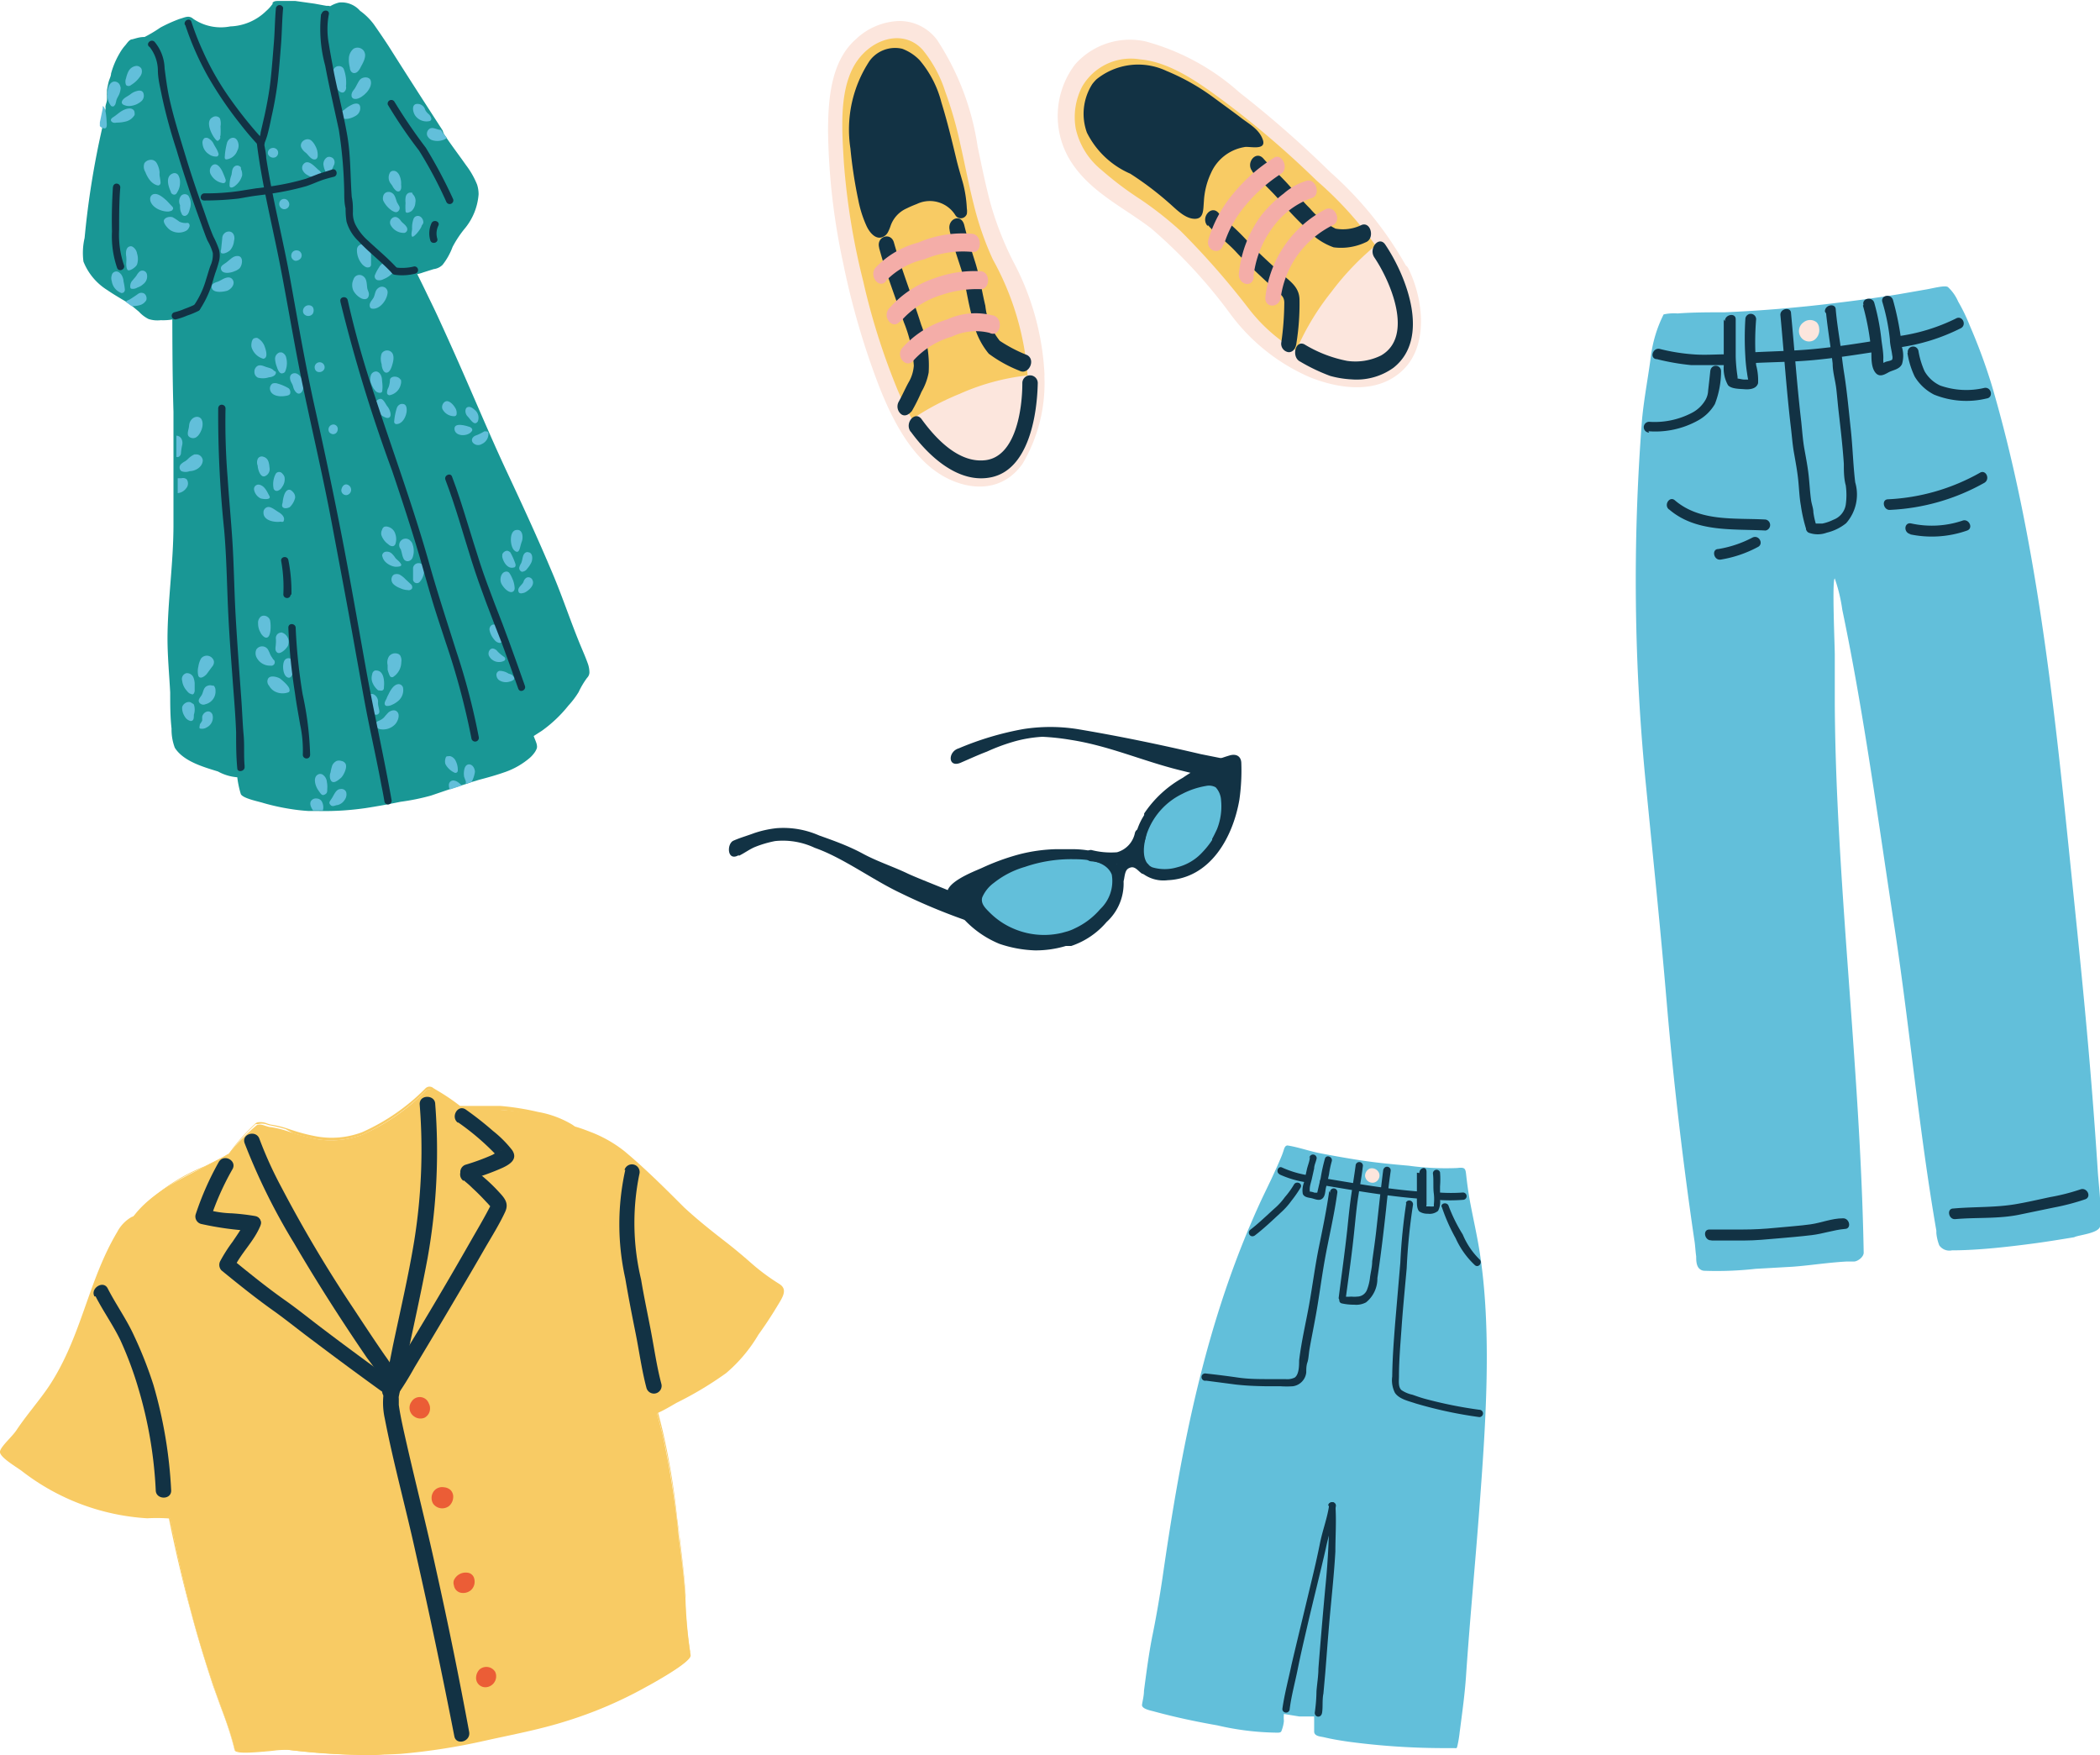 <svg id="레이어_1" data-name="레이어 1" xmlns="http://www.w3.org/2000/svg" viewBox="0 0 108.95 91.05"><defs><style>.cls-1{fill:#199795;}.cls-2{fill:#62bfda;}.cls-3{fill:#123244;}.cls-4{fill:#fce6dd;}.cls-5{fill:#f8cb64;}.cls-6{fill:#eb5d36;}.cls-7{fill:#f4ada8;}</style></defs><path class="cls-1" d="M37.55,47.89c-.09-.26-.2-.52-.31-.78-.56-1.32-1-2.69-1.56-4-.74-1.76-1.54-3.49-2.35-5.22-.63-1.35-1.22-2.72-1.81-4.08s-1.1-2.51-1.67-3.75c-.19-.42-.39-.83-.59-1.24-.35-.73-.71-1.46-1.09-2.17-.6-1.11-1.24-2.18-1.94-3.22-.14-.22-.32-.42-.48-.64a2.5,2.5,0,0,1-.21-.35,1.79,1.79,0,0,0-.22-.34,2.14,2.14,0,0,1,.08-.32,5.3,5.3,0,0,0-.06-2.06l-.15-.8c-.09-.55-.21-1.09-.31-1.63s-.2-1.1-.31-1.65c-.07-.3-.12-.6-.17-.9s-.07-.51-.14-.79-.17-.2-.3-.22l-.6-.11-1-.14-.46,0h-.41c-.11,0-.24,0-.3.09s0,0,0,.05a2.05,2.05,0,0,1-.34.38,2.8,2.8,0,0,1-1.86.8,2.54,2.54,0,0,1-1.92-.39c-.24-.21-.44-.07-.71,0a7.8,7.8,0,0,0-1,.45,7.13,7.13,0,0,1-.92.54h0c-.23.06-.1.42-.07.58.09.65.17,1.3.3,1.95.18.87.33,1.75.55,2.61.07.27.14.53.2.8a6.93,6.93,0,0,0,.22,1.12,5.75,5.75,0,0,0,.59,1.06l.14.2c.24,1.63-.41,3.3-.39,4.93,0,2,0,4.11.06,6.15,0,.41,0,.81,0,1.22l0,1.1c0,.37,0,.74,0,1.1l0,.78,0,1.65c0,2-.3,3.92-.31,5.88,0,.94.09,1.88.14,2.82,0,.62,0,1.25.07,1.87a2.67,2.67,0,0,0,.17,1c.45.71,1.5,1,2.24,1.23a2.46,2.46,0,0,0,1,.3,5.06,5.06,0,0,0,.18.86c.08.24,1,.41,1.19.48a11.6,11.6,0,0,0,1.42.31c.31.05.61.08.91.1h.51A14.84,14.84,0,0,0,26,55.35q.91-.14,1.83-.33a11.49,11.49,0,0,0,1.57-.32l.94-.32.61-.2.3-.09L31.5,54l.4-.12c.46-.12.92-.25,1.37-.41a4,4,0,0,0,1.26-.73,1.58,1.58,0,0,0,.27-.31,1,1,0,0,0,.09-.18.37.37,0,0,0,0-.18c0-.08-.14-.38-.16-.46l.42-.27a6.86,6.86,0,0,0,1.38-1.31,4.44,4.44,0,0,0,.53-.7,4.25,4.25,0,0,1,.44-.74.41.41,0,0,0,.12-.27A1.4,1.4,0,0,0,37.55,47.89Z" transform="translate(-7.04 -13.43)"/><path class="cls-2" d="M21.06,45.67c0-.2-.27-.39-.48-.26a.41.41,0,0,0-.15.36.9.9,0,0,0,.12.46.57.57,0,0,0,.21.25C21.12,46.67,21.1,45.84,21.06,45.67Z" transform="translate(-7.04 -13.43)"/><path class="cls-2" d="M21.66,46.24c-.18,0-.31.12-.31.3a1.45,1.45,0,0,1,0,.3c0,.14-.08.35.09.45S22,47,22,46.85A.51.51,0,0,0,21.66,46.24Z" transform="translate(-7.04 -13.43)"/><path class="cls-2" d="M21.21,47.63c-.05-.09-.11-.16-.15-.25a2.06,2.06,0,0,0-.12-.26.36.36,0,0,0-.6,0,.48.48,0,0,0,0,.39.78.78,0,0,0,.74.45A.18.18,0,0,0,21.21,47.63Z" transform="translate(-7.04 -13.43)"/><path class="cls-2" d="M22.09,47.59a.24.24,0,0,0-.29.1c-.12.19-.1.74.14.87s.3-.26.34-.41a.59.59,0,0,0,0-.45A.33.33,0,0,0,22.09,47.59Z" transform="translate(-7.04 -13.43)"/><path class="cls-2" d="M22.06,49.21c0-.2-.44-.54-.49-.58s-.48-.22-.62,0A.32.32,0,0,0,21,49a.73.73,0,0,0,.39.34.88.88,0,0,0,.62,0A.11.11,0,0,0,22.06,49.21Z" transform="translate(-7.04 -13.43)"/><path class="cls-2" d="M33,46.17l0-.08c-.08-.14-.24-.31-.42-.25a.26.26,0,0,0-.14.29,1.1,1.1,0,0,0,.26.5.39.39,0,0,0,.25.15c.12,0,.16-.09.16-.2A1,1,0,0,0,33,46.17Z" transform="translate(-7.04 -13.43)"/><path class="cls-2" d="M33.2,47.51a2.3,2.3,0,0,1-.34-.28.38.38,0,0,0-.25-.16c-.18,0-.26.21-.21.36a.58.58,0,0,0,.81.27A.12.12,0,0,0,33.2,47.51Z" transform="translate(-7.04 -13.43)"/><path class="cls-2" d="M33.65,48.49c-.07-.09-.13-.08-.23-.12a.86.86,0,0,0-.47-.14.21.21,0,0,0-.15.25.34.34,0,0,0,.13.23.64.64,0,0,0,.54.08.46.46,0,0,0,.19-.08C33.76,48.65,33.72,48.56,33.65,48.49Z" transform="translate(-7.04 -13.43)"/><path class="cls-2" d="M27.15,48.17l0-.24a.6.6,0,0,1,.07-.45.4.4,0,0,1,.41-.15.27.27,0,0,1,.17.1.5.5,0,0,1,.06.34.93.93,0,0,1-.43.78h0a.13.13,0,0,1-.17-.07A1.8,1.8,0,0,1,27.15,48.17Z" transform="translate(-7.04 -13.43)"/><path class="cls-2" d="M26.5,48.21h.05c.41,0,.44.55.41.85,0,.07,0,.14-.07.18s-.16,0-.23,0a1,1,0,0,1-.31-.44.65.65,0,0,1,0-.39A.23.23,0,0,1,26.5,48.21Z" transform="translate(-7.04 -13.43)"/><path class="cls-2" d="M27,49.87a.06.06,0,0,1,0,0,1.11,1.11,0,0,1,.09-.19,1.21,1.21,0,0,1,.09-.2c.1-.21.29-.58.57-.56a.25.25,0,0,1,.2.18.74.74,0,0,1-.3.73,1.2,1.2,0,0,1-.27.16.55.55,0,0,1-.28.06A.12.12,0,0,1,27,49.9Z" transform="translate(-7.04 -13.43)"/><path class="cls-2" d="M26.09,49.59a.25.25,0,0,1,.34-.14.43.43,0,0,1,.22.44c0,.15.06.29.07.43a.16.16,0,0,1-.2.18c-.13,0-.22-.16-.29-.26A.76.76,0,0,1,26.09,49.59Z" transform="translate(-7.04 -13.43)"/><path class="cls-2" d="M26.56,50.91a.31.31,0,0,1,.11-.08.88.88,0,0,0,.29-.18,3.08,3.08,0,0,1,.24-.27c.13-.1.34-.17.47,0s0,.52-.18.67a.86.86,0,0,1-.7.21.37.37,0,0,1-.23-.12A.17.17,0,0,1,26.56,50.91Z" transform="translate(-7.04 -13.43)"/><path class="cls-2" d="M26.86,40.92a.25.25,0,0,1,.11-.16.31.31,0,0,1,.21,0,.53.53,0,0,1,.37.37.81.81,0,0,1,0,.53c-.07.14-.2.12-.31.05l-.16-.13a1,1,0,0,1-.25-.38A.39.39,0,0,1,26.86,40.92Z" transform="translate(-7.04 -13.43)"/><path class="cls-2" d="M28.22,42.54a.3.3,0,0,0,.23-.2,1,1,0,0,0,0-.66.37.37,0,0,0-.11-.19.33.33,0,0,0-.51.43c.06.16.07.33.14.47A.23.23,0,0,0,28.22,42.54Z" transform="translate(-7.04 -13.43)"/><path class="cls-2" d="M26.88,42.19a.14.14,0,0,0,0,.11.6.6,0,0,0,.19.31.93.93,0,0,0,.47.22c.13,0,.39,0,.3-.15s-.2-.2-.29-.31a1.12,1.12,0,0,0-.17-.21.37.37,0,0,0-.32-.11A.21.21,0,0,0,26.88,42.19Z" transform="translate(-7.04 -13.43)"/><path class="cls-2" d="M28.47,43.51c0-.11,0-.22,0-.33s0-.19,0-.29a.29.29,0,0,1,.55-.08.89.89,0,0,1-.22.82A.2.2,0,0,1,28.47,43.51Z" transform="translate(-7.04 -13.43)"/><path class="cls-2" d="M27.38,43.35a.25.25,0,0,1,.11-.12.42.42,0,0,1,.27,0,1.23,1.23,0,0,1,.31.24l.3.28a.21.21,0,0,1,.05.2.2.2,0,0,1-.22.09,1,1,0,0,1-.4-.1,1,1,0,0,1-.35-.21A.34.34,0,0,1,27.38,43.35Z" transform="translate(-7.04 -13.43)"/><path class="cls-2" d="M27.33,31.68a.33.33,0,0,0-.49.09.86.86,0,0,0,0,.55c0,.14.08.47.27.44s.27-.36.31-.51S27.5,31.81,27.33,31.68Z" transform="translate(-7.04 -13.43)"/><path class="cls-2" d="M26.86,33.16c0-.17-.08-.42-.29-.46a.29.29,0,0,0-.3.24.62.62,0,0,0,0,.33,2,2,0,0,0,.16.33l.05.06.05.06c.11.1.32.13.34,0a1.77,1.77,0,0,0,0-.46Z" transform="translate(-7.04 -13.43)"/><path class="cls-2" d="M27.82,33.13c-.1-.21-.51-.22-.55,0a1.15,1.15,0,0,1-.08.41.5.5,0,0,0-.07.29.13.13,0,0,0,.14.1.73.73,0,0,0,.57-.55.45.45,0,0,0,0-.28Z" transform="translate(-7.04 -13.43)"/><path class="cls-2" d="M27.12,34.49c-.09-.13-.2-.39-.36-.37a.34.34,0,0,0-.24.48.73.73,0,0,0,.28.35c.1.07.29.2.41.15s.1-.19.08-.28A.8.8,0,0,0,27.12,34.49Z" transform="translate(-7.04 -13.43)"/><path class="cls-2" d="M27.83,34.39a.33.33,0,0,0-.21.23,3.14,3.14,0,0,0-.13.68.12.12,0,0,0,.11.13c.34,0,.54-.44.54-.73S28,34.36,27.83,34.39Z" transform="translate(-7.04 -13.43)"/><path class="cls-2" d="M20.75,31.35a.84.84,0,0,0-.34-.38.17.17,0,0,0-.14,0c-.17,0-.21.33-.18.47a.89.89,0,0,0,.61.6C21,32,20.8,31.48,20.75,31.35Z" transform="translate(-7.04 -13.43)"/><path class="cls-2" d="M21.25,32.66c-.1-.13-.28-.15-.42-.2s-.34-.15-.49,0a.34.34,0,0,0-.1.26.32.32,0,0,0,.18.3A1,1,0,0,0,21,33c.13,0,.39-.09.35-.28A.41.41,0,0,0,21.25,32.66Z" transform="translate(-7.04 -13.43)"/><path class="cls-2" d="M21.65,31.71h-.1a.35.35,0,0,0-.24.32,1.4,1.4,0,0,0,.1.45.87.87,0,0,0,.07.17c.05.09.12.18.23.14a.17.17,0,0,0,.12-.08l0,0a1.1,1.1,0,0,0,.06-.72A.36.36,0,0,0,21.65,31.71Z" transform="translate(-7.04 -13.43)"/><path class="cls-2" d="M22.1,33.74a.24.24,0,0,0-.09-.17,2.31,2.31,0,0,0-.56-.24.39.39,0,0,0-.28,0,.31.31,0,0,0-.12.31c.06.31.45.37.71.34S22.12,33.92,22.1,33.74Z" transform="translate(-7.04 -13.43)"/><path class="cls-2" d="M22.33,32.79a.27.27,0,0,0-.16.05c-.14.11-.08.32,0,.46s.07.19.11.29.2.38.39.2a.37.37,0,0,0,.1-.22,1,1,0,0,0,0-.3C22.74,33.08,22.55,32.79,22.33,32.79Z" transform="translate(-7.04 -13.43)"/><path class="cls-2" d="M26.23,26.4a.43.43,0,0,0-.29-.28.28.28,0,0,0-.38.24,1.11,1.11,0,0,0,.3.81c.08.07.18.15.28.13a.14.14,0,0,0,.15-.14c0-.18,0-.37,0-.55A.78.78,0,0,0,26.23,26.4Z" transform="translate(-7.04 -13.43)"/><path class="cls-2" d="M27.3,27a.59.59,0,0,0-.6.31,1.9,1.9,0,0,0-.2.37.2.2,0,0,0,.12.28.46.46,0,0,0,.32-.05,1.27,1.27,0,0,0,.47-.32c.18-.2.2-.51-.1-.59Z" transform="translate(-7.04 -13.43)"/><path class="cls-2" d="M26.11,28.45v0c-.06-.22,0-.55-.24-.7a.32.32,0,0,0-.49.17.7.7,0,0,0,0,.6,1,1,0,0,0,.39.38c.12.06.31.09.38-.07S26.15,28.56,26.11,28.45Z" transform="translate(-7.04 -13.43)"/><path class="cls-2" d="M26.76,28.32a.42.42,0,0,0-.14.09c-.12.12-.12.29-.19.44s-.26.29-.2.49a.13.13,0,0,0,.11.1c.41.06.79-.46.81-.84A.29.29,0,0,0,26.76,28.32Z" transform="translate(-7.04 -13.43)"/><path class="cls-2" d="M23.4,21a.9.9,0,0,0-.2-.27c-.24-.22-.67.07-.52.37a.75.75,0,0,0,.22.25c.11.09.19.23.32.31s.28.05.3-.12A.93.93,0,0,0,23.4,21Z" transform="translate(-7.04 -13.43)"/><path class="cls-2" d="M23.68,22.36a.38.38,0,0,0-.11-.11c-.17-.14-.5-.55-.74-.35a.3.3,0,0,0-.1.33.55.55,0,0,0,.26.28,1,1,0,0,0,.48.15.28.28,0,0,0,.22-.07.18.18,0,0,0,0-.21Z" transform="translate(-7.04 -13.43)"/><path class="cls-2" d="M24.23,21.59a.26.26,0,0,0-.22,0,.41.41,0,0,0-.18.44.92.92,0,0,0,.09.28s0,0,0,.05a.12.12,0,0,0,.19.05.8.8,0,0,0,.23-.37C24.44,21.9,24.42,21.66,24.23,21.59Z" transform="translate(-7.04 -13.43)"/><path class="cls-3" d="M17.61,23.83a15.69,15.69,0,0,0,1.81-.1c.3-.05.6-.11.91-.15s.58-.07.87-.12a14.22,14.22,0,0,0,1.72-.37c.25-.08.49-.19.73-.28s.47-.15.71-.21.16-.44-.07-.38l-.7.22-.67.26a12.9,12.9,0,0,1-1.72.38c-.29.05-.58.09-.88.12l-.88.14a11.88,11.88,0,0,1-1.79.12c-.24,0-.28.38,0,.37Z" transform="translate(-7.04 -13.43)"/><path class="cls-3" d="M16.65,14.72a15.25,15.25,0,0,0,1.18,2.68,19.88,19.88,0,0,0,1.61,2.38c.31.4.64.8,1,1.18.16.18.45-.07.28-.25A21.64,21.64,0,0,1,19,18.58a14.33,14.33,0,0,1-1.43-2.49,14.27,14.27,0,0,1-.6-1.53c-.08-.23-.42-.07-.34.16Z" transform="translate(-7.04 -13.43)"/><path class="cls-3" d="M21.36,13.8c-.06.61-.06,1.23-.11,1.84s-.1,1.29-.17,1.93-.18,1.22-.31,1.83l-.21.91c0,.17-.12.33-.18.5a.19.19,0,0,0,.35.13,5,5,0,0,0,.18-.5c.08-.3.15-.61.21-.92q.21-.91.33-1.86c.07-.64.12-1.28.17-1.92s.05-1.27.11-1.9a.19.19,0,0,0-.37,0Z" transform="translate(-7.04 -13.43)"/><path class="cls-3" d="M20.37,20.91c.27,2.15.81,4.25,1.22,6.37s.78,4.38,1.24,6.55,1,4.48,1.42,6.72.86,4.54,1.26,6.81c.21,1.14.4,2.28.63,3.42s.48,2.26.69,3.4c.06.28.11.56.16.85a.19.19,0,0,0,.37-.07c-.4-2.28-.92-4.54-1.33-6.82s-.8-4.54-1.24-6.81-.91-4.49-1.41-6.73-.87-4.41-1.27-6.62-.93-4.22-1.26-6.36c0-.26-.08-.52-.11-.78s-.4-.17-.37.07Z" transform="translate(-7.04 -13.43)"/><path class="cls-3" d="M19.73,53.15c-.05-.53,0-1.06-.05-1.59s-.08-1.35-.13-2c-.1-1.37-.2-2.73-.28-4.1s-.09-2.72-.18-4.07c-.07-1.06-.17-2.11-.24-3.17a36,36,0,0,1-.11-3.6c0-.24-.37-.28-.38,0a57.65,57.65,0,0,0,.31,6.3c.12,1.36.14,2.72.2,4.08s.17,2.74.27,4.1c.06.77.12,1.54.15,2.32,0,.61,0,1.24.06,1.86,0,.24.4.17.38-.07Z" transform="translate(-7.04 -13.43)"/><path class="cls-3" d="M34.27,49c-.5-1.42-1-2.83-1.56-4.24-.26-.69-.53-1.39-.76-2.1s-.45-1.43-.67-2.14-.49-1.59-.79-2.37c-.08-.22-.43-.06-.34.17.53,1.39.92,2.82,1.37,4.24s1,2.81,1.55,4.22c.29.79.58,1.58.86,2.38.09.23.43.07.34-.16Z" transform="translate(-7.04 -13.43)"/><path class="cls-3" d="M24.7,29.08a81.19,81.19,0,0,0,2.68,8.76c.5,1.48,1,3,1.43,4.47.21.74.42,1.48.64,2.22s.47,1.47.71,2.21a38.18,38.18,0,0,1,1.34,5,.19.19,0,0,0,.38-.07,35,35,0,0,0-1.18-4.5c-.46-1.46-.94-2.92-1.36-4.4-.84-3-1.91-5.89-2.87-8.84A47.89,47.89,0,0,1,25.08,29c-.06-.24-.43-.18-.38.06Z" transform="translate(-7.04 -13.43)"/><path class="cls-3" d="M22,46a30.42,30.42,0,0,0,.35,3.43c.07.53.17,1.05.26,1.58a6.38,6.38,0,0,1,.14,1.57c0,.24.37.28.38,0a16.75,16.75,0,0,0-.39-3.14,28.45,28.45,0,0,1-.36-3.44c0-.24-.39-.28-.38,0Z" transform="translate(-7.04 -13.43)"/><path class="cls-3" d="M22.16,44.29A8.39,8.39,0,0,0,22,42.48c-.05-.24-.42-.18-.37.06a7.62,7.62,0,0,1,.11,1.72c0,.24.37.27.38,0Z" transform="translate(-7.04 -13.43)"/><path class="cls-2" d="M18.45,19.57s0,0-.05-.05a.29.29,0,0,0-.34,0c-.37.19-.07.83.1,1.06s.19.16.27.08,0-.13.05-.2a3.57,3.57,0,0,0,0-.47A.83.83,0,0,0,18.45,19.57Z" transform="translate(-7.04 -13.43)"/><path class="cls-2" d="M18.24,21.1l-.1-.17a.64.64,0,0,0-.3-.33.23.23,0,0,0-.2,0,.31.31,0,0,0-.09.29.71.71,0,0,0,.33.54.61.61,0,0,0,.4.12c.06,0,.11-.08.1-.14A1.3,1.3,0,0,0,18.24,21.1Z" transform="translate(-7.04 -13.43)"/><path class="cls-2" d="M19.34,20.7v0c-.15-.23-.44-.11-.52.13a4,4,0,0,0-.11.6c0,.11-.05.26.07.27a.69.69,0,0,0,.57-.45A.55.55,0,0,0,19.34,20.7Z" transform="translate(-7.04 -13.43)"/><path class="cls-2" d="M18.55,22.27c-.13-.23-.3-.41-.5-.26a.39.39,0,0,0-.05.51.86.86,0,0,0,.62.41c.12,0,.15-.11.12-.2A4.64,4.64,0,0,0,18.55,22.27Z" transform="translate(-7.04 -13.43)"/><path class="cls-2" d="M19.54,22.2a.59.59,0,0,0,0-.08.23.23,0,0,0-.34-.05c-.13.11-.12.28-.15.43a1.49,1.49,0,0,0-.1.55c0,.18.21.1.31,0a1,1,0,0,0,.34-.51A.59.59,0,0,0,19.54,22.2Z" transform="translate(-7.04 -13.43)"/><path class="cls-2" d="M18.8,25.46a.36.36,0,0,0-.23.34l-.06.58a.21.21,0,0,0,0,.17c.13.09.37-.05.47-.14a.86.86,0,0,0,.2-.48C19.26,25.67,19.12,25.36,18.8,25.46Z" transform="translate(-7.04 -13.43)"/><path class="cls-2" d="M19.33,26.71c-.2,0-.39.22-.54.33s-.3.17-.29.32c.05.42.86.16,1-.05S19.66,26.68,19.33,26.71Z" transform="translate(-7.04 -13.43)"/><path class="cls-2" d="M19.09,27.91c-.13-.15-.34-.08-.49,0s-.18.1-.28.14a.74.74,0,0,0-.24.11.22.22,0,0,0,0,.3c.15.16.53.11.72.06S19.3,28.17,19.09,27.91Z" transform="translate(-7.04 -13.43)"/><path class="cls-2" d="M21.42,21.2a.27.27,0,0,0-.27-.09.26.26,0,0,0-.21.3.29.29,0,0,0,.4.17A.26.26,0,0,0,21.42,21.2Z" transform="translate(-7.04 -13.43)"/><path class="cls-2" d="M24.35,35.45a.26.26,0,0,0-.22.41.32.32,0,0,0,.16.09.24.24,0,0,0,.18-.05.26.26,0,0,0,.09-.18A.23.23,0,0,0,24.35,35.45Z" transform="translate(-7.04 -13.43)"/><path class="cls-2" d="M22,23.88a.25.25,0,0,0-.44,0,.27.27,0,0,0,0,.26.25.25,0,0,0,.13.12.23.23,0,0,0,.2,0A.25.25,0,0,0,22,23.88Z" transform="translate(-7.04 -13.43)"/><path class="cls-2" d="M23.72,32.24a.26.26,0,0,0-.34.33.22.22,0,0,0,.2.16.28.28,0,0,0,.29-.17A.26.26,0,0,0,23.72,32.24Z" transform="translate(-7.04 -13.43)"/><path class="cls-2" d="M22.63,26.51a.24.24,0,0,0-.18-.09.26.26,0,0,0-.29.2.27.27,0,0,0,.21.34.38.38,0,0,0,.21-.07A.26.26,0,0,0,22.63,26.51Z" transform="translate(-7.04 -13.43)"/><path class="cls-2" d="M25.14,38.61c-.18-.13-.35,0-.39.23a.25.25,0,0,0,.29.27A.28.28,0,0,0,25.14,38.61Z" transform="translate(-7.04 -13.43)"/><path class="cls-2" d="M23.28,29.38a.3.3,0,0,0-.08-.08.3.3,0,0,0-.44.29.23.23,0,0,0,.11.18.29.29,0,0,0,.4-.07A.36.36,0,0,0,23.28,29.38Z" transform="translate(-7.04 -13.43)"/><path class="cls-2" d="M17.27,35.05c-.24,0-.41.23-.42.46s-.2.53.1.63.47-.22.55-.43S17.61,35.08,17.27,35.05Z" transform="translate(-7.04 -13.43)"/><path class="cls-2" d="M16.49,36.52a3,3,0,0,0-.06.4c0,.13-.11.26-.24.21l0-1.1a.31.31,0,0,1,.25.14A.46.46,0,0,1,16.49,36.52Z" transform="translate(-7.04 -13.43)"/><path class="cls-2" d="M17.23,37h-.1a1.09,1.09,0,0,0-.33.23,1,1,0,0,1-.16.13.8.8,0,0,0-.19.13.24.24,0,0,0,0,.38.58.58,0,0,0,.43,0c.29,0,.67-.21.68-.56A.34.34,0,0,0,17.23,37Z" transform="translate(-7.04 -13.43)"/><path class="cls-2" d="M16.69,38.77a.6.6,0,0,1-.43.24c0-.26,0-.51,0-.77l.19,0a.29.29,0,0,1,.28.06A.38.38,0,0,1,16.69,38.77Z" transform="translate(-7.04 -13.43)"/><path class="cls-2" d="M20.69,37.12a.23.23,0,0,0-.28.12.46.46,0,0,0,0,.35c0,.15.12.6.35.55a.39.39,0,0,0,.27-.4C21,37.5,21,37.2,20.69,37.12Z" transform="translate(-7.04 -13.43)"/><path class="cls-2" d="M21.69,38a.21.21,0,0,0-.34,0,1.15,1.15,0,0,0-.12.75.17.17,0,0,0,.21.14.39.39,0,0,0,.23-.19.67.67,0,0,0,.13-.53A.45.45,0,0,0,21.69,38Z" transform="translate(-7.04 -13.43)"/><path class="cls-2" d="M21,39.13c-.11-.21-.23-.48-.48-.55a.23.23,0,0,0-.3.25.64.64,0,0,0,.33.45C20.69,39.33,21.17,39.38,21,39.13Z" transform="translate(-7.04 -13.43)"/><path class="cls-2" d="M22.28,39a.8.8,0,0,0-.13-.13c-.19-.12-.32.09-.37.25a1.65,1.65,0,0,0-.07.32c0,.1-.08.21,0,.3s.26.05.36,0a1,1,0,0,0,.28-.48A.37.37,0,0,0,22.28,39Z" transform="translate(-7.04 -13.43)"/><path class="cls-2" d="M21.5,40h0c-.16-.09-.38-.29-.56-.27a.28.28,0,0,0-.23.3c0,.41.58.51.9.46a.19.19,0,0,0,.13,0C21.87,40.26,21.63,40.08,21.5,40Z" transform="translate(-7.04 -13.43)"/><path class="cls-2" d="M30.68,34.63c-.1-.19-.28-.38-.44-.39s-.31.2-.25.4a.68.68,0,0,0,.61.38.12.12,0,0,0,.13-.11A.49.49,0,0,0,30.68,34.63Z" transform="translate(-7.04 -13.43)"/><path class="cls-2" d="M31.69,34.71c-.1-.09-.24-.21-.39-.16s-.15.33,0,.48.35.53.53.26A.52.52,0,0,0,31.69,34.71Z" transform="translate(-7.04 -13.43)"/><path class="cls-2" d="M31.42,35.58h0c-.17-.06-.84-.27-.8.12s.72.39.91.08C31.57,35.68,31.5,35.62,31.42,35.58Z" transform="translate(-7.04 -13.43)"/><path class="cls-2" d="M32.38,35.91c0-.06-.05-.11-.12-.1a.18.18,0,0,0-.1,0,2.43,2.43,0,0,1-.46.22c-.15.07-.24.23-.12.37a.36.36,0,0,0,.46.06A.57.57,0,0,0,32.38,35.91Z" transform="translate(-7.04 -13.43)"/><path class="cls-2" d="M30.29,52.66l-.07,0a.19.19,0,0,0-.07.12.49.49,0,0,0,0,.29,1,1,0,0,0,.45.43.12.12,0,0,0,.19-.09,1,1,0,0,0-.12-.53C30.63,52.78,30.45,52.61,30.29,52.66Z" transform="translate(-7.04 -13.43)"/><path class="cls-2" d="M31.38,53.08c-.17,0-.24.17-.26.31a1,1,0,0,0,0,.34l.09.24a.56.56,0,0,0,0,.12L31.5,54a1.45,1.45,0,0,0,.18-.53C31.68,53.32,31.58,53.09,31.38,53.08Z" transform="translate(-7.04 -13.43)"/><path class="cls-2" d="M31,54.18l-.61.2a.3.3,0,0,1-.06-.2.23.23,0,0,1,.27-.26.46.46,0,0,1,.19.08A1.18,1.18,0,0,1,31,54.18Z" transform="translate(-7.04 -13.43)"/><path class="cls-2" d="M33.86,40.92c-.42,0-.37.85-.14,1.06s.28-.07.32-.22a2.58,2.58,0,0,1,.08-.26C34.19,41.28,34.15,40.89,33.86,40.92Z" transform="translate(-7.04 -13.43)"/><path class="cls-2" d="M33.36,42c-.1,0-.2.06-.26.18l0,.06a.27.27,0,0,0,0,.09c.06.27.28.62.58.54.11,0,.13-.12.09-.22a3.53,3.53,0,0,0-.25-.56A.31.31,0,0,0,33.36,42Z" transform="translate(-7.04 -13.43)"/><path class="cls-2" d="M34.46,42.08a.17.17,0,0,0-.12,0c-.21.08-.17.39-.27.58a.67.67,0,0,0-.09.21.2.2,0,0,0,.14.22.36.36,0,0,0,.28-.17,1.36,1.36,0,0,0,.21-.32C34.68,42.44,34.69,42.11,34.46,42.08Z" transform="translate(-7.04 -13.43)"/><path class="cls-2" d="M33.47,43.16a.19.19,0,0,0-.15-.08c-.28,0-.38.39-.27.62s.45.58.64.39a.22.22,0,0,0,.05-.16,1.33,1.33,0,0,0-.13-.51A1.3,1.3,0,0,0,33.47,43.16Z" transform="translate(-7.04 -13.43)"/><path class="cls-2" d="M34.35,43.4a.37.37,0,0,0-.15.21c-.06.16-.29.27-.27.46s.19.14.3.11.58-.34.44-.65A.23.23,0,0,0,34.35,43.4Z" transform="translate(-7.04 -13.43)"/><path class="cls-2" d="M24.93,53a.26.26,0,0,0-.16-.09.39.39,0,0,0-.28,0,.5.5,0,0,0-.21.22,2.22,2.22,0,0,0-.09.37.5.5,0,0,0,0,.38c.12.28.42,0,.54-.1S25.12,53.18,24.93,53Z" transform="translate(-7.04 -13.43)"/><path class="cls-2" d="M23.55,53.6c-.29.14-.16.59,0,.82s.2.3.35.22.11-.21.12-.31A1.29,1.29,0,0,0,24,54a.51.51,0,0,0-.21-.38A.24.24,0,0,0,23.55,53.6Z" transform="translate(-7.04 -13.43)"/><path class="cls-2" d="M25,54.52a.26.26,0,0,0-.29-.16c-.24,0-.34.31-.46.49s-.17.22-.06.34.25,0,.37,0a.61.61,0,0,0,.37-.28A.47.47,0,0,0,25,54.52Z" transform="translate(-7.04 -13.43)"/><path class="cls-2" d="M23.79,55.47v0h-.51c-.1-.15-.22-.38-.07-.53a.3.3,0,0,1,.25-.09.33.33,0,0,1,.26.13A.61.61,0,0,1,23.79,55.47Z" transform="translate(-7.04 -13.43)"/><path class="cls-2" d="M18.14,47.74a.34.34,0,0,0-.07-.15.38.38,0,0,0-.6,0,1.23,1.23,0,0,0-.14.42,1,1,0,0,0,0,.48c.1.21.35,0,.43-.09l.28-.38A.37.37,0,0,0,18.14,47.74Z" transform="translate(-7.04 -13.43)"/><path class="cls-2" d="M17.07,48.56a.36.36,0,0,0-.36-.21.31.31,0,0,0-.22.39.93.93,0,0,0,.24.52.57.57,0,0,0,.16.15c.05,0,.14.09.2,0s.05-.15.05-.22,0-.22,0-.32A1,1,0,0,0,17.07,48.56Z" transform="translate(-7.04 -13.43)"/><path class="cls-2" d="M18.13,49a.09.09,0,0,0-.06,0,.36.36,0,0,0-.25,0c-.19.06-.22.24-.28.41s-.25.28-.17.45a.26.26,0,0,0,.33.1.68.68,0,0,0,.52-.72A.34.34,0,0,0,18.13,49Z" transform="translate(-7.04 -13.43)"/><path class="cls-2" d="M17,49.91c-.16-.16-.47,0-.51.21a.8.8,0,0,0,.13.47.47.47,0,0,0,.31.24c.19,0,.16-.2.17-.33a.84.84,0,0,0,0-.52A.2.2,0,0,0,17,49.91Z" transform="translate(-7.04 -13.43)"/><path class="cls-2" d="M18.06,50.49c-.14-.29-.48-.13-.53.12,0,.07,0,.14,0,.2a1.22,1.22,0,0,1-.12.19c0,.07-.05.18,0,.22a.46.46,0,0,0,.36-.06A.57.57,0,0,0,18.06,50.49Z" transform="translate(-7.04 -13.43)"/><path class="cls-1" d="M31.79,23a4.33,4.33,0,0,0-.57-1c-.33-.47-.68-.93-1-1.4l-.16-.24L30,20.19c-.93-1.44-1.88-2.91-2.8-4.37-.25-.38-.5-.75-.76-1.12a3.23,3.23,0,0,0-.72-.71,1.27,1.27,0,0,0-1.08-.43,1.65,1.65,0,0,0-.6.28c-.39.35-.21,1-.15,1.44.3,2,1.06,3.93,1,6,0,.91,0,1.82.06,2.73a2.84,2.84,0,0,0,.82,2,5.65,5.65,0,0,0,.82.8c.2.18.42.33.63.49a1.62,1.62,0,0,0,.63.37A2.25,2.25,0,0,0,29,27.56l.54-.17a.8.8,0,0,0,.46-.22,3.41,3.41,0,0,0,.52-.93,5.57,5.57,0,0,1,.67-1,3.16,3.16,0,0,0,.68-1.73A1.65,1.65,0,0,0,31.79,23Z" transform="translate(-7.04 -13.43)"/><path class="cls-2" d="M25.94,16.11a.4.4,0,0,0-.56-.15.68.68,0,0,0-.24.49,1.54,1.54,0,0,0,.05.48c0,.13.08.3.24.29s.26-.18.33-.32.31-.51.19-.76Z" transform="translate(-7.04 -13.43)"/><path class="cls-2" d="M24.87,17a.27.27,0,0,0-.26-.14c-.26,0-.36.32-.34.54a1.38,1.38,0,0,0,.28.66c.07.1.21.22.33.15a.29.29,0,0,0,.11-.3A2,2,0,0,0,24.87,17Z" transform="translate(-7.04 -13.43)"/><path class="cls-2" d="M26.27,17.6c-.07-.2-.38-.19-.52-.07s-.22.41-.37.58-.17.49.15.45S26.4,18,26.27,17.6Z" transform="translate(-7.04 -13.43)"/><path class="cls-2" d="M25.37,18.83a1.62,1.62,0,0,0-.45.28c-.08.06-.32.19-.3.31a.08.08,0,0,0,0,0c0,.11.14.16.23.17a1.07,1.07,0,0,0,.25,0,1.17,1.17,0,0,0,.39-.15.46.46,0,0,0,.23-.5C25.68,18.79,25.53,18.78,25.37,18.83Z" transform="translate(-7.04 -13.43)"/><path class="cls-3" d="M23.7,14.14a7.19,7.19,0,0,0,.21,2.69c.21,1.12.47,2.22.71,3.34a23.35,23.35,0,0,1,.28,3.24c0,.27,0,.55.07.83a4,4,0,0,0,.05.69,2.24,2.24,0,0,0,.61,1c.55.59,1.2,1.08,1.75,1.67.16.18.45-.06.28-.24-.47-.52-1-.95-1.52-1.44a2.82,2.82,0,0,1-.66-.84,1.37,1.37,0,0,1-.13-.66c0-.25,0-.51-.06-.76-.08-1.06-.05-2.13-.23-3.18s-.47-2.17-.69-3.26c-.09-.5-.19-1-.27-1.51a4.2,4.2,0,0,1,0-1.54c.05-.24-.33-.27-.38,0Z" transform="translate(-7.04 -13.43)"/><path class="cls-3" d="M27.5,27.68a2.72,2.72,0,0,0,1.1-.06.19.19,0,0,0-.07-.37,2.55,2.55,0,0,1-1,.05c-.24-.05-.27.33,0,.38Z" transform="translate(-7.04 -13.43)"/><path class="cls-3" d="M27.16,18.86a24.3,24.3,0,0,0,1.62,2.38,22,22,0,0,1,1.42,2.67.19.19,0,0,0,.34-.17,24.93,24.93,0,0,0-1.41-2.65A27.94,27.94,0,0,1,27.5,18.7a.19.19,0,0,0-.34.16Z" transform="translate(-7.04 -13.43)"/><path class="cls-3" d="M29.43,25a1.27,1.27,0,0,0-.07.88c.05.24.42.17.37-.06a.93.93,0,0,1,.05-.68c.11-.22-.24-.35-.35-.14Z" transform="translate(-7.04 -13.43)"/><path class="cls-2" d="M27.64,22.36a.29.29,0,0,0-.19-.07.23.23,0,0,0-.17.08.52.52,0,0,0,0,.54l.11.15a.79.79,0,0,0,.21.27c.14.08.22,0,.25-.12a.64.64,0,0,0,0-.2,1,1,0,0,0-.07-.44A.51.51,0,0,0,27.64,22.36Z" transform="translate(-7.04 -13.43)"/><path class="cls-2" d="M27.76,24.14h0l-.12-.21c-.07-.17-.1-.41-.28-.5a.31.31,0,0,0-.32,0,.28.28,0,0,0-.12.18.41.41,0,0,0,0,.22,1.32,1.32,0,0,0,.46.53c.09.05.2.11.29.05S27.8,24.24,27.76,24.14Z" transform="translate(-7.04 -13.43)"/><path class="cls-2" d="M28.42,23.42l-.08,0c-.16,0-.25.13-.26.28a1.13,1.13,0,0,0,0,.26,2.81,2.81,0,0,0,0,.41c0,.18.24.06.32,0a.65.65,0,0,0,.19-.43.47.47,0,0,0-.14-.44Z" transform="translate(-7.04 -13.43)"/><path class="cls-2" d="M28.11,25.17c-.07-.11-.2-.18-.27-.28s-.19-.23-.34-.2a.29.29,0,0,0-.2.4.77.77,0,0,0,.72.42.19.19,0,0,0,.14-.25A.26.26,0,0,0,28.11,25.17Z" transform="translate(-7.04 -13.43)"/><path class="cls-2" d="M28.85,24.67a.24.24,0,0,0-.35.1,1.32,1.32,0,0,0-.08.52c0,.12-.07.32,0,.41s.48-.41.5-.57A.66.66,0,0,0,29,25,.35.35,0,0,0,28.85,24.67Z" transform="translate(-7.04 -13.43)"/><path class="cls-2" d="M29.27,19.34a.66.66,0,0,1-.17-.21.41.41,0,0,0-.41-.31c-.33,0-.23.46-.09.63a.72.72,0,0,0,.73.26.12.12,0,0,0,.08-.16A.43.43,0,0,0,29.27,19.34Z" transform="translate(-7.04 -13.43)"/><path class="cls-2" d="M30.22,20.58a.45.45,0,0,1-.19.11.88.88,0,0,1-.6,0,.45.45,0,0,1-.23-.24.31.31,0,0,1,.06-.28c.18-.22.44,0,.66,0h0l.09.15Z" transform="translate(-7.04 -13.43)"/><path class="cls-1" d="M18.09,25.77c-.06-.16-.11-.31-.17-.46-1.1-3-2-6.16-2.8-9.29a1.07,1.07,0,0,0-.28-.55c-.28-.22-.64-.08-.94,0-.14,0-.26.19-.35.3a2.27,2.27,0,0,0-.29.4,4.29,4.29,0,0,0-.46,1.08v0c0,.12-.07.25-.11.38s-.07.31-.1.46l0,.19a.24.24,0,0,0,0,.08v.05l0,.18c0,.11-.05.21-.07.32s0,.09,0,.13l-.15.72,0,.19a44.36,44.36,0,0,0-.94,5.82A3.44,3.44,0,0,0,11.37,27a3.08,3.08,0,0,0,1.24,1.48c.32.22.65.41,1,.62l.29.21.35.29a1.7,1.7,0,0,0,.5.38,1.49,1.49,0,0,0,.63.06,2.93,2.93,0,0,0,1.78-.51,2.74,2.74,0,0,0,.64-1,4.25,4.25,0,0,0,.51-1.86A3.63,3.63,0,0,0,18.09,25.77Z" transform="translate(-7.04 -13.43)"/><path class="cls-3" d="M14.79,15.85a2,2,0,0,1,.44,1.2c0,.46.12.91.21,1.37a27.41,27.41,0,0,0,.76,2.79c.27.92.57,1.82.88,2.72.16.46.33.92.49,1.37.08.21.15.42.24.62a2.72,2.72,0,0,1,.27.63,1.36,1.36,0,0,1-.12.66c-.09.24-.15.48-.23.72a4.58,4.58,0,0,1-.64,1.36.19.19,0,0,0,.31.21A5.39,5.39,0,0,0,18,28.28c.07-.22.13-.44.2-.66a6.6,6.6,0,0,0,.2-.63,1.19,1.19,0,0,0,0-.62,4.85,4.85,0,0,0-.29-.67c-.19-.44-.34-.9-.5-1.36-.34-.93-.66-1.88-.95-2.84s-.6-1.93-.82-2.91c-.12-.53-.19-1.07-.26-1.61a2.24,2.24,0,0,0-.52-1.38c-.17-.17-.46.07-.29.25Z" transform="translate(-7.04 -13.43)"/><path class="cls-3" d="M16.15,30a3.52,3.52,0,0,0,.6-.2,4.17,4.17,0,0,0,.58-.24c.21-.12.05-.47-.16-.34a5.31,5.31,0,0,1-.55.23,3.11,3.11,0,0,1-.54.18.19.19,0,0,0,.07.37Z" transform="translate(-7.04 -13.43)"/><path class="cls-3" d="M12.9,23.11c-.05.78-.07,1.55-.05,2.33a5.06,5.06,0,0,0,.27,1.9c.1.22.44.06.35-.16a4.92,4.92,0,0,1-.25-1.83c0-.73,0-1.47.06-2.2,0-.24-.36-.28-.38,0Z" transform="translate(-7.04 -13.43)"/><path class="cls-2" d="M15.32,22.54a.88.88,0,0,1,0-.17,1.17,1.17,0,0,0-.15-.48.34.34,0,0,0-.38-.16.39.39,0,0,0-.26.17.52.52,0,0,0,.05.45c.11.29.32.64.66.7h0c.08,0,.13-.07.13-.14S15.34,22.66,15.32,22.54Z" transform="translate(-7.04 -13.43)"/><path class="cls-2" d="M16,22.43h0c-.39.15-.23.67-.1.94,0,.06.06.13.13.15s.15,0,.2-.11a.92.92,0,0,0,.15-.51.71.71,0,0,0-.09-.38A.23.23,0,0,0,16,22.43Z" transform="translate(-7.04 -13.43)"/><path class="cls-2" d="M16,24.17a.05.05,0,0,0,0,0L15.84,24l-.15-.16c-.17-.15-.48-.44-.73-.32a.25.25,0,0,0-.13.23c0,.28.29.5.53.58a1.08,1.08,0,0,0,.31.07.5.5,0,0,0,.29-.05s.08-.08.06-.13A0,0,0,0,0,16,24.17Z" transform="translate(-7.04 -13.43)"/><path class="cls-2" d="M16.81,23.58a.26.26,0,0,0-.37,0,.46.46,0,0,0-.06.49c0,.15,0,.29.08.43a.16.16,0,0,0,.25.1c.11-.06.15-.22.18-.34A.77.77,0,0,0,16.81,23.58Z" transform="translate(-7.04 -13.43)"/><path class="cls-2" d="M16.81,25a.25.25,0,0,0-.12,0,.8.8,0,0,1-.34-.07A3.24,3.24,0,0,0,16,24.7c-.16-.05-.38,0-.45.14s.2.48.4.57a.82.82,0,0,0,.73,0,.35.35,0,0,0,.17-.19A.16.16,0,0,0,16.81,25Z" transform="translate(-7.04 -13.43)"/><path class="cls-2" d="M14.38,17a.29.29,0,0,0-.33-.14.52.52,0,0,0-.35.28,1.45,1.45,0,0,0-.12.35.47.47,0,0,0,0,.35.19.19,0,0,0,.26,0,1.51,1.51,0,0,0,.48-.46A.42.42,0,0,0,14.38,17Z" transform="translate(-7.04 -13.43)"/><path class="cls-2" d="M14.49,18.3a.2.2,0,0,0-.11-.15.35.35,0,0,0-.23,0,.84.84,0,0,0-.33.16c-.09.07-.19.12-.29.19s-.26.23-.11.35a.64.64,0,0,0,.43.07,1,1,0,0,0,.5-.22A.38.38,0,0,0,14.49,18.3Z" transform="translate(-7.04 -13.43)"/><path class="cls-2" d="M13.3,18a1,1,0,0,1-.13.43,1.11,1.11,0,0,0-.09.19,1.55,1.55,0,0,1-.06.23l-.06.08a.14.14,0,0,1-.15,0,.87.87,0,0,1-.19-.69c0-.21.09-.56.35-.58a.31.31,0,0,1,.31.25A.29.29,0,0,1,13.3,18Z" transform="translate(-7.04 -13.43)"/><path class="cls-2" d="M14,19.18c-.13-.22-.46-.1-.63,0s-.3.23-.46.33-.15.21,0,.28a.38.38,0,0,0,.18,0,1.86,1.86,0,0,0,.52-.07.73.73,0,0,0,.41-.32.32.32,0,0,0,0-.14A.17.17,0,0,0,14,19.18Z" transform="translate(-7.04 -13.43)"/><path class="cls-2" d="M12.57,19.7c0,.09.06.4-.11.39a.35.35,0,0,1-.24-.12l0-.19.15-.72s0-.09,0-.13a.18.18,0,0,1,.08.09.61.61,0,0,1,.05.12A3.49,3.49,0,0,1,12.57,19.7Z" transform="translate(-7.04 -13.43)"/><path class="cls-2" d="M13.9,26.22a.19.19,0,0,0-.15,0c-.19.06-.19.36-.16.52a1.79,1.79,0,0,1,0,.33c0,.1,0,.3.08.37s.41-.13.48-.29a.93.93,0,0,0,0-.57A.5.5,0,0,0,13.9,26.22Z" transform="translate(-7.04 -13.43)"/><path class="cls-2" d="M14.29,27.51a.78.78,0,0,0-.16.2c-.06.09-.13.16-.2.25a.44.44,0,0,0-.13.37s0,.08.08.08a.46.46,0,0,0,.3-.07.77.77,0,0,0,.29-.17.5.5,0,0,0,.19-.52A.24.24,0,0,0,14.29,27.51Z" transform="translate(-7.04 -13.43)"/><path class="cls-2" d="M13.33,27.67a.47.47,0,0,0-.1-.1.24.24,0,0,0-.39.13.5.5,0,0,0,0,.32.77.77,0,0,0,.5.61c.12,0,.16-.06.18-.16a3.35,3.35,0,0,0-.07-.44A.7.7,0,0,0,13.33,27.67Z" transform="translate(-7.04 -13.43)"/><path class="cls-2" d="M14.63,29a.56.56,0,0,1-.34.26,1.51,1.51,0,0,1-.42.05l-.29-.21a.08.08,0,0,1,0,0c0-.07.1-.09.16-.12s.32-.2.47-.31a.29.29,0,0,1,.33,0h0A.32.32,0,0,1,14.63,29Z" transform="translate(-7.04 -13.43)"/><path class="cls-2" d="M116,77c0-.34,0-.84,0-1.18s-.11-1.32-.13-1.72c-.4-6.14-.89-10.69-1.49-16.56-.81-7.9-1.73-16.38-4-24.11a29.18,29.18,0,0,0-1.15-3.12,9.44,9.44,0,0,0-.6-1.24,2.22,2.22,0,0,0-.53-.75c-.15-.1-.71.05-1.1.12l-1.49.26q-1.5.24-3,.42-3,.38-6,.51c-.8,0-1.64,0-2.44.06a2.48,2.48,0,0,0-.72.05,6.73,6.73,0,0,0-.66,2.17c-.14,1.08-.36,2.2-.46,3.29a107.12,107.12,0,0,0,.22,19.12c.39,4,.72,7.08,1.06,11.1s.85,8.36,1.43,12.31c.05.28.05.51.1.88,0,.19,0,.52.2.66a.38.38,0,0,0,.23.08,18,18,0,0,0,2.64-.1l1.93-.11c.85-.06,1.77-.21,2.79-.27l.39,0c.2,0,.52-.24.51-.47-.14-7.82-1-15.56-1.36-23.36-.08-1.72-.13-3.43-.14-5.15,0-.84,0-1.69,0-2.53,0-.43-.15-3.89,0-3.92a8.38,8.38,0,0,1,.39,1.62c1.13,5.4,1.88,11.09,2.72,16.55.79,5.22,1.26,10.46,2.16,15.66,0,0,0,.08,0,.13a2.41,2.41,0,0,0,.15.63.64.64,0,0,0,.66.26c1.37,0,3-.19,4.34-.37.66-.09,1.33-.2,2-.31C114.86,77.49,116,77.41,116,77Z" transform="translate(-7.04 -13.43)"/><path class="cls-3" d="M96.47,30c0,.41,0,.83,0,1.24s0,.78,0,1.17a1.78,1.78,0,0,0,.22,1c.17.2.61.19.85.21s.62,0,.71-.31a3,3,0,0,0-.1-.94,14.54,14.54,0,0,1,0-2.38.28.28,0,0,0-.56,0,15.73,15.73,0,0,0,0,1.94,8.08,8.08,0,0,0,.09.86,3.91,3.91,0,0,0,.07.39l.1-.06h-.08l-.22,0c-.14,0-.3-.06-.44-.06h-.06c.12.11.16.13.13.06a.65.65,0,0,0,0-.19,8.28,8.28,0,0,1-.09-1c0-.65,0-1.3,0-1.94,0-.36-.58-.25-.56.11Z" transform="translate(-7.04 -13.43)"/><path class="cls-3" d="M103.69,29.28a12.92,12.92,0,0,1,.44,2.47c0,.31,0,.74.2,1s.45.13.68,0,.58-.15.71-.44a1.53,1.53,0,0,0,0-.85,14.75,14.75,0,0,0-.47-2.47c-.11-.35-.66-.24-.55.11a10.59,10.59,0,0,1,.39,1.94c0,.27.09.55.12.82a.4.4,0,0,1,0,.22c-.06.07-.26.09-.34.12l-.22.1h.1s0-.07,0-.11a1.09,1.09,0,0,1,0-.18c0-.32-.06-.63-.1-.95a11.42,11.42,0,0,0-.37-1.92c-.1-.35-.66-.24-.56.11Z" transform="translate(-7.04 -13.43)"/><path class="cls-3" d="M105.59,31.45a10.17,10.17,0,0,0,3.19-1c.31-.18.06-.68-.26-.5a9.74,9.74,0,0,1-3,.92.28.28,0,0,0,.11.55Z" transform="translate(-7.04 -13.43)"/><path class="cls-3" d="M97.87,32.27c1.08-.06,2.17-.06,3.25-.16s2.19-.27,3.28-.44c.36-.06.25-.62-.11-.56-1.06.17-2.12.33-3.19.43s-2.13.11-3.19.17a.29.29,0,0,0-.3.26.28.28,0,0,0,.26.3Z" transform="translate(-7.04 -13.43)"/><path class="cls-3" d="M93,32.06a12.06,12.06,0,0,0,1.78.31c.62,0,1.24,0,1.86,0,.36,0,.4-.57,0-.56-.59,0-1.18.05-1.77,0a10,10,0,0,1-1.72-.28c-.35-.08-.54.46-.19.53Z" transform="translate(-7.04 -13.43)"/><path class="cls-4" d="M101.29,30.15a.54.54,0,0,0-.68,0,.55.55,0,0,0-.07.85.51.51,0,0,0,.62.07.62.62,0,0,0,.26-.6A.49.49,0,0,0,101.29,30.15Z" transform="translate(-7.04 -13.43)"/><path class="cls-3" d="M92.56,35.8a4.56,4.56,0,0,0,2.56-.55,2.3,2.3,0,0,0,.89-.86,4.71,4.71,0,0,0,.32-1.7c0-.36-.52-.4-.56,0s-.07.65-.11,1a1.06,1.06,0,0,1-.13.47,1.74,1.74,0,0,1-.76.71,4.16,4.16,0,0,1-2.17.44.28.28,0,0,0,0,.56Z" transform="translate(-7.04 -13.43)"/><path class="cls-3" d="M106,31.74a4.39,4.39,0,0,0,.38,1.23,2.5,2.5,0,0,0,1,.93,4.47,4.47,0,0,0,2.73.2c.36-.05.25-.6-.11-.55a4.09,4.09,0,0,1-2.3-.12,1.81,1.81,0,0,1-.81-.74,4.33,4.33,0,0,1-.32-1.06.28.28,0,0,0-.55.11Z" transform="translate(-7.04 -13.43)"/><path class="cls-3" d="M99.41,29.79c.18,1.91.31,3.82.53,5.71.06.47.09.94.17,1.4s.17.93.22,1.4.06.91.14,1.35a7.88,7.88,0,0,0,.27,1.21c.12.34.63.09.51-.25a4,4,0,0,1-.13-.6c0-.21-.09-.42-.12-.64-.06-.43-.08-.88-.13-1.32s-.14-.9-.22-1.35-.11-.93-.16-1.4c-.22-1.87-.35-3.74-.53-5.62,0-.36-.59-.25-.55.11Z" transform="translate(-7.04 -13.43)"/><path class="cls-3" d="M101.78,29.69c.09.87.24,1.74.34,2.6,0,.44.14.88.19,1.32s.08.84.13,1.26c.1.87.2,1.74.26,2.62,0,.37,0,.75.1,1.12a3.62,3.62,0,0,1,0,1,1,1,0,0,1-.64.78,2.34,2.34,0,0,1-.58.2l-.25,0s-.18,0-.14,0c-.32-.18-.63.29-.32.47a1.35,1.35,0,0,0,.95,0,2.52,2.52,0,0,0,1-.49,2.25,2.25,0,0,0,.47-2.12c-.11-.91-.13-1.83-.23-2.75s-.19-1.93-.34-2.88c-.09-.55-.14-1.1-.22-1.64s-.17-1.12-.22-1.69c0-.36-.59-.25-.56.11Z" transform="translate(-7.04 -13.43)"/><path class="cls-3" d="M105.1,39.88A11,11,0,0,0,110,38.47c.31-.2.06-.71-.25-.51A10.73,10.73,0,0,1,105,39.33c-.37,0-.25.59.11.55Z" transform="translate(-7.04 -13.43)"/><path class="cls-3" d="M106.1,41.14a5.52,5.52,0,0,0,3-.19c.34-.13.08-.64-.25-.51a5,5,0,0,1-2.67.14c-.36-.06-.4.5,0,.56Z" transform="translate(-7.04 -13.43)"/><path class="cls-3" d="M93.64,39.86c1.39,1.19,3.28,1,5,1.09a.29.29,0,0,0,0-.57c-1.6-.09-3.39.13-4.71-1-.27-.23-.58.24-.31.47Z" transform="translate(-7.04 -13.43)"/><path class="cls-3" d="M96.3,42.46a6.12,6.12,0,0,0,1.93-.65c.33-.15.08-.65-.26-.5a5.85,5.85,0,0,1-1.78.6c-.36,0-.25.59.11.55Z" transform="translate(-7.04 -13.43)"/><path class="cls-3" d="M108.49,76.67c1.14-.1,2.28,0,3.41-.25l1.69-.35a12,12,0,0,0,1.64-.43c.34-.13.08-.64-.26-.51a10.75,10.75,0,0,1-1.58.4c-.56.12-1.12.25-1.69.35-1.1.2-2.21.14-3.32.24-.36,0-.25.59.11.55Z" transform="translate(-7.04 -13.43)"/><path class="cls-3" d="M95.83,77.78c.57,0,1.14,0,1.71,0s1.17-.06,1.75-.11,1.17-.1,1.75-.17,1.14-.27,1.71-.32c.37,0,.25-.58-.11-.55-.56,0-1.1.23-1.66.31s-1.2.12-1.8.18-1.15.09-1.73.09-1.15,0-1.73,0c-.36,0-.25.59.11.56Z" transform="translate(-7.04 -13.43)"/><path class="cls-5" d="M14.58,76.66c-.11-.25-.48-.21-.73-.09a1.92,1.92,0,0,0-.73.77c-1.53,2.57-1.84,5.43-3.54,8-.52.77-1.16,1.49-1.68,2.27-.22.34-.81.84-.86,1.11s.73.73,1.11,1a11.77,11.77,0,0,0,6.53,2.47,8.57,8.57,0,0,1,1.69.07c.58.14.48-.46.44-.71-.08-.56-.16-1.12-.25-1.67l-1.33-8.95c-.2-1.34-.33-2.7-.61-4A.58.58,0,0,0,14.58,76.66Z" transform="translate(-7.04 -13.43)"/><path class="cls-5" d="M47.5,80.05A10.89,10.89,0,0,1,46,78.94c-.42-.37-.85-.73-1.3-1.08-.75-.58-1.49-1.17-2.17-1.8-1-1-2-2-3.09-2.91a6.6,6.6,0,0,0-1.76-1c-.21-.08-1.88-.77-1.73-.1.22,1,.55,1.63.84,2.6s.77,2,1.12,3c.41,1.17.62,2.39.92,3.59.17.71.36,1.42.56,2.12a25.53,25.53,0,0,0,1.16,3.35.32.32,0,0,0,.08.12c.23.16,1.29-.51,1.53-.64a18.12,18.12,0,0,0,2.55-1.53,7.83,7.83,0,0,0,1.68-2c.34-.47.65-.94.94-1.42s.61-.91.15-1.2Z" transform="translate(-7.04 -13.43)"/><path class="cls-5" d="M41.4,87.8c-.22-.88-.47-1.75-.68-2.63s-.42-1.76-.65-2.64c-.45-1.76-1.07-3.46-1.57-5.21-.24-.86-.46-1.74-.74-2.58-.15-.46-.31-.91-.47-1.36-.07-.23-.15-.46-.22-.69a1.81,1.81,0,0,0-.19-.61,1,1,0,0,0-.19-.16,5.39,5.39,0,0,0-1.78-.66A14,14,0,0,0,33,71c-.64,0-1.28,0-1.92-.08l-.18,0a11.94,11.94,0,0,0-1.39-.92.27.27,0,0,0-.37,0,10.63,10.63,0,0,1-3.3,2.29,4.6,4.6,0,0,1-2.44.22,13.39,13.39,0,0,1-1.5-.42,5.47,5.47,0,0,0-.8-.19c-.2,0-.49-.19-.69-.12a.23.23,0,0,0-.11.07A9.62,9.62,0,0,0,18.9,73.3l-.32.18c-1.61.86-3.71,1.67-4.76,3.25a.25.25,0,0,0,0,.18,4.14,4.14,0,0,0,.14,1.2c.05.53.07,1.06.12,1.59.09.89.24,1.78.36,2.66.34,2.47.56,4.94,1,7.4A75.47,75.47,0,0,0,17,97.21c.33,1.23.7,2.44,1.11,3.65s.84,2.19,1.11,3.34c.07.29,2.35-.08,2.76,0a31.75,31.75,0,0,0,5.85.21,32.73,32.73,0,0,0,4.4-.69c1.4-.31,2.8-.57,4.16-1a21.59,21.59,0,0,0,4.15-1.77c.2-.11,2.4-1.3,2.33-1.66a24.83,24.83,0,0,1-.27-3c-.07-1-.19-2-.33-3A46.85,46.85,0,0,0,41.4,87.8Z" transform="translate(-7.04 -13.43)"/><path class="cls-5" d="M26.23,104.48A42.65,42.65,0,0,1,22,104.2a6.15,6.15,0,0,0-.9.06c-1.08.1-1.84.15-1.89-.05a18.14,18.14,0,0,0-.72-2.23l-.4-1.11c-.39-1.19-.77-2.42-1.1-3.65a74.58,74.58,0,0,1-1.63-7.45c-.25-1.52-.43-3.07-.61-4.57-.11-.93-.22-1.89-.35-2.83,0-.29-.08-.58-.13-.87-.08-.58-.17-1.19-.23-1.79,0-.27,0-.55-.06-.82s0-.52-.07-.78c0-.11,0-.25-.06-.39a2.11,2.11,0,0,1-.07-.81.25.25,0,0,1,.05-.2,9.54,9.54,0,0,1,3.83-2.78l.94-.48.16-.09a.53.53,0,0,1,.15-.08,10,10,0,0,1,1.37-1.56.37.37,0,0,1,.12-.07.89.89,0,0,1,.5.06,1.66,1.66,0,0,0,.21.06,4.73,4.73,0,0,1,.8.19l.37.12a8.92,8.92,0,0,0,1.13.29,4.46,4.46,0,0,0,2.42-.21,10.76,10.76,0,0,0,3.29-2.28.3.3,0,0,1,.41,0l.25.15a10.72,10.72,0,0,1,1.13.77l.17,0,1,0,.93,0a13.53,13.53,0,0,1,1.94.31,5.2,5.2,0,0,1,1.78.66,1.06,1.06,0,0,1,.2.17,1,1,0,0,1,.16.44c0,.06,0,.13,0,.18s.13.42.23.69l.19.57c.09.26.19.52.27.79.19.57.36,1.16.51,1.74.08.27.15.56.23.84.21.73.45,1.47.68,2.19.31,1,.63,2,.89,3,.16.6.31,1.22.45,1.81.06.28.13.55.2.83.11.47.24,1,.36,1.4s.22.82.32,1.23a36.89,36.89,0,0,1,.75,4.53l.12.9c.12,1,.25,2,.32,3.06,0,.2,0,.41,0,.62a18.72,18.72,0,0,0,.23,2.34c0,.24-.69.78-2.26,1.65l-.09,0a21.63,21.63,0,0,1-4.15,1.78c-1.07.34-2.19.58-3.26.81l-.9.19a32,32,0,0,1-4.41.7Q27,104.48,26.23,104.48Zm-4.34-.35H22a31.32,31.32,0,0,0,5.84.22,33.16,33.16,0,0,0,4.39-.69l.9-.2a31.66,31.66,0,0,0,3.26-.81,20.92,20.92,0,0,0,4.14-1.77l.09,0c2.06-1.14,2.24-1.48,2.23-1.58a18.91,18.91,0,0,1-.24-2.35c0-.21,0-.41,0-.62-.07-1-.19-2.07-.32-3,0-.3-.07-.6-.11-.9a39.25,39.25,0,0,0-.75-4.53c-.1-.4-.21-.82-.32-1.22s-.25-.93-.37-1.4c-.06-.28-.13-.56-.2-.83-.14-.6-.29-1.21-.44-1.81-.26-1-.58-2-.9-3-.23-.72-.46-1.46-.67-2.19-.08-.28-.16-.57-.23-.85-.16-.57-.32-1.16-.51-1.73L37.46,74l-.2-.57c-.09-.27-.16-.49-.22-.69a1.06,1.06,0,0,1,0-.19,1.17,1.17,0,0,0-.15-.41.9.9,0,0,0-.18-.15,5.37,5.37,0,0,0-1.77-.66A13.18,13.18,0,0,0,33,71c-.31,0-.62,0-.92,0s-.67,0-1,0l-.18,0h0a8.76,8.76,0,0,0-1.14-.77L29.46,70h0a.23.23,0,0,0-.32,0,11.21,11.21,0,0,1-3.31,2.3,4.7,4.7,0,0,1-2.46.21,10.59,10.59,0,0,1-1.14-.3L21.86,72a7.92,7.92,0,0,0-.79-.19.9.9,0,0,1-.22-.06.84.84,0,0,0-.46,0,.14.14,0,0,0-.1,0,9.82,9.82,0,0,0-1.36,1.55h0l-.15.09-.16.09-.94.48a9.43,9.43,0,0,0-3.81,2.76.22.22,0,0,0,0,.16h0a1.83,1.83,0,0,0,.06.79,3.38,3.38,0,0,1,.07.4l.06.78c0,.26,0,.54.07.81.05.6.14,1.21.23,1.79,0,.29.09.58.13.87.12.94.24,1.9.35,2.83.17,1.5.36,3,.61,4.57A73.76,73.76,0,0,0,17,97.2c.34,1.23.71,2.46,1.11,3.65.12.37.26.74.39,1.1a19.47,19.47,0,0,1,.72,2.24c0,.17,1.16.06,1.82,0C21.41,104.16,21.71,104.13,21.89,104.13Z" transform="translate(-7.04 -13.43)"/><path class="cls-3" d="M28.8,70.56a29.75,29.75,0,0,1-.27,7.24c-.3,1.83-.73,3.65-1.11,5.46L27,85.38A3.78,3.78,0,0,0,27,87c.45,2.33,1.09,4.63,1.61,7q1.07,4.72,2,9.49c.09.5.86.29.77-.22q-.78-4.22-1.71-8.39c-.53-2.44-1.16-4.86-1.7-7.3-.09-.42-.18-.84-.24-1.27,0-.11,0-.22,0-.33s0,0,0,0a.36.36,0,0,1,0-.11l.39-1.86c.37-1.76.77-3.53,1.1-5.3a31.48,31.48,0,0,0,.4-8c0-.51-.84-.51-.8,0Z" transform="translate(-7.04 -13.43)"/><path class="cls-3" d="M19.73,72.73a32.37,32.37,0,0,0,2.58,5.21c1.17,2,2.45,4,3.77,5.93A15.58,15.58,0,0,1,27,85.2c.24.46.93.06.69-.4A11.21,11.21,0,0,0,27,83.73c-.56-.81-1.1-1.63-1.64-2.45A68.21,68.21,0,0,1,21.63,75a20.65,20.65,0,0,1-1.13-2.49c-.16-.48-.94-.27-.77.22Z" transform="translate(-7.04 -13.43)"/><path class="cls-3" d="M30.79,71.64a13,13,0,0,1,2,1.71c.05.05.1.14.15.17s0,0,0,0,0-.45.1-.42c-.06,0-.4.21-.46.24a11.57,11.57,0,0,1-1.39.51.4.4,0,0,0,.21.77A11.79,11.79,0,0,0,33.13,74c.38-.18.79-.45.48-.91a5.9,5.9,0,0,0-1-1,16.52,16.52,0,0,0-1.4-1.1c-.42-.3-.82.4-.4.69Z" transform="translate(-7.04 -13.43)"/><path class="cls-3" d="M31.09,74.65c.05,0,0,0,0,0l.13.11q.17.14.33.3c.24.22.47.45.7.7a3.58,3.58,0,0,1,.26.29.22.22,0,0,0,0,.06l0,0a.9.9,0,0,1,0-.18c0-.11,0,0,0,0s0-.07,0,0c-.33.65-.7,1.27-1.06,1.9q-1.71,3-3.5,5.92a19.22,19.22,0,0,1-1,1.67c-.31.41.38.81.69.4a16.66,16.66,0,0,0,.9-1.45c.6-1,1.2-2,1.79-3s1.24-2.09,1.84-3.14c.37-.64.77-1.27,1.08-1.94.19-.42,0-.68-.3-1A8.87,8.87,0,0,0,31.49,74c-.42-.3-.82.39-.4.69Z" transform="translate(-7.04 -13.43)"/><path class="cls-3" d="M18.4,73.69a15.22,15.22,0,0,0-1.21,2.74.4.4,0,0,0,.28.49,16,16,0,0,0,2.59.36c.5.09.72-.68.21-.77a11.91,11.91,0,0,0-1.2-.14,5.45,5.45,0,0,1-1.39-.22l.28.49a14.05,14.05,0,0,1,1.13-2.54c.28-.44-.41-.84-.69-.41Z" transform="translate(-7.04 -13.43)"/><path class="cls-3" d="M19.78,76.79l-.08.15-.18.28c-.13.21-.27.41-.41.62a8,8,0,0,0-.64,1,.42.42,0,0,0,.06.49c.93.76,1.84,1.49,2.82,2.18.66.48,1.3,1,1.95,1.48,1.23.93,2.48,1.85,3.73,2.75.42.3.82-.39.4-.69-1.23-.89-2.46-1.79-3.67-2.71-.61-.46-1.2-.94-1.83-1.39-1-.7-1.9-1.43-2.83-2.19l.06.49c.36-.8,1.06-1.42,1.39-2.24.2-.48-.58-.68-.77-.21Z" transform="translate(-7.04 -13.43)"/><path class="cls-6" d="M29.29,86.24a.5.5,0,0,0-.9-.1.54.54,0,0,0,.14.77.55.55,0,0,0,.54.06.54.54,0,0,0,.28-.49A.48.48,0,0,0,29.29,86.24Z" transform="translate(-7.04 -13.43)"/><path class="cls-6" d="M30.41,90.72a.57.57,0,0,0-.34-.14.54.54,0,0,0-.56.26.59.59,0,0,0,0,.59.58.58,0,0,0,.83.12.63.63,0,0,0,.21-.42A.49.49,0,0,0,30.41,90.72Z" transform="translate(-7.04 -13.43)"/><path class="cls-6" d="M31.65,95.35a.4.4,0,0,0-.27-.32.67.67,0,0,0-.79.37.41.41,0,0,0,0,.27.46.46,0,0,0,.31.37.62.62,0,0,0,.57-.12A.59.59,0,0,0,31.65,95.35Z" transform="translate(-7.04 -13.43)"/><path class="cls-6" d="M32.74,100.17a.54.54,0,0,0-.82-.14.63.63,0,0,0-.18.47.48.48,0,0,0,.54.45.57.57,0,0,0,.48-.72A.14.14,0,0,1,32.74,100.17Z" transform="translate(-7.04 -13.43)"/><path class="cls-3" d="M12,80.68c.4.78.91,1.49,1.29,2.28a18.72,18.72,0,0,1,.94,2.53,22.11,22.11,0,0,1,.89,5.24c0,.51.83.52.8,0A23.63,23.63,0,0,0,15,85.27,20.91,20.91,0,0,0,14,82.73c-.39-.86-.94-1.62-1.37-2.46-.23-.46-.92,0-.69.41Z" transform="translate(-7.04 -13.43)"/><path class="cls-3" d="M39.48,74.12a13,13,0,0,0,0,5.63c.16.94.34,1.87.53,2.81s.32,1.93.57,2.87a.4.4,0,0,0,.77-.22c-.23-.87-.36-1.78-.53-2.68s-.37-1.82-.52-2.73a12.58,12.58,0,0,1-.09-5.46.4.4,0,0,0-.77-.22Z" transform="translate(-7.04 -13.43)"/><path class="cls-5" d="M60.83,32.86v0a7.64,7.64,0,0,0-.09-1.21A12,12,0,0,0,60,28.79c-.55-1.41-1.34-2.67-1.77-4.14-.76-2.59-1-5.27-2.14-7.69-.42-.89-1.08-1.88-2-2a3.07,3.07,0,0,0-2.66,1.09,6.05,6.05,0,0,0-1,3.89,34.55,34.55,0,0,0,1,8A38.47,38.47,0,0,0,53,33.27a15.08,15.08,0,0,0,.91,2l.11.2a7,7,0,0,0,1.65,2,4,4,0,0,0,2,.82C60.07,38.42,60.86,35.31,60.83,32.86Z" transform="translate(-7.04 -13.43)"/><path class="cls-4" d="M61.23,32.86A13.87,13.87,0,0,0,59.61,27a16.66,16.66,0,0,1-1.14-2.87c-.28-1-.49-2.06-.71-3.1a13.72,13.72,0,0,0-2.09-5.51,2.42,2.42,0,0,0-2-1,3.4,3.4,0,0,0-2.21.93C50.17,16.57,50,18.5,50,20.26a34.4,34.4,0,0,0,.78,6.8,40.05,40.05,0,0,0,1.88,6.44c.72,1.82,1.72,3.71,3.3,4.62,1.38.79,3.08.85,4.13-.63a8.2,8.2,0,0,0,1.13-4.63.4.4,0,1,0-.79,0,8,8,0,0,1-.73,3.67,2.13,2.13,0,0,1-2.91,1c-1.51-.61-2.49-2.25-3.18-3.87A35.09,35.09,0,0,1,51.82,28a36.17,36.17,0,0,1-1-6.14c-.09-1.58-.26-3.6.52-5s2.56-2,3.59-.82a6.58,6.58,0,0,1,1.15,2.14,20.26,20.26,0,0,1,.78,2.72c.23,1,.43,2.07.69,3.1a15.8,15.8,0,0,0,1,2.89,14.6,14.6,0,0,1,1.8,6A.4.4,0,1,0,61.23,32.86Z" transform="translate(-7.04 -13.43)"/><path class="cls-4" d="M60.83,32.86v0h0a11.8,11.8,0,0,0-4,1,13.83,13.83,0,0,0-1.6.77c-.26.15-.51.3-.76.47a1.21,1.21,0,0,0-.3.22s-.05.1-.09.16a7,7,0,0,0,1.65,2,4,4,0,0,0,2,.82C60.07,38.42,60.86,35.31,60.83,32.86Z" transform="translate(-7.04 -13.43)"/><path class="cls-3" d="M54.29,35.82c1,1.37,2.55,2.73,4.21,2.36,1.83-.41,2.34-3,2.38-4.88a.4.4,0,1,0-.8,0c0,1.44-.37,3.8-1.9,4-1.33.17-2.51-1-3.33-2.13-.34-.45-.9.21-.56.66Z" transform="translate(-7.04 -13.43)"/><path class="cls-5" d="M79.72,27.6a6,6,0,0,0-.3-.56c-.22-.38-.46-.74-.72-1.11a18.94,18.94,0,0,0-2-2.34l-.4-.4-.4-.39a56.27,56.27,0,0,0-4.35-3.87,15.59,15.59,0,0,0-4.68-2.78,3.34,3.34,0,0,0-4.49,2.59,3.68,3.68,0,0,0,.84,3.17,16.58,16.58,0,0,0,3.28,2.61,18.44,18.44,0,0,1,3.67,3.61A15.34,15.34,0,0,0,73.91,32l.17.09c1.48.84,3.89,1.51,5.31.31S80.49,29.19,79.72,27.6Z" transform="translate(-7.04 -13.43)"/><path class="cls-4" d="M80.07,27.37a18.81,18.81,0,0,0-4-5,55.7,55.7,0,0,0-4.72-4.14,12,12,0,0,0-4.87-2.65,3.79,3.79,0,0,0-3.67,1.2,4.42,4.42,0,0,0-.29,4.9c1,1.69,2.83,2.5,4.27,3.62a26.69,26.69,0,0,1,4.07,4.4A10.14,10.14,0,0,0,75,33c1.51.6,3.47.9,4.8-.35s1.13-3.59.32-5.27c-.25-.53-.94-.06-.69.47.61,1.27,1,3-.11,4.06s-2.65.71-3.83.29a8.58,8.58,0,0,1-3.68-2.78,41.32,41.32,0,0,0-3.51-4,18.31,18.31,0,0,0-2.11-1.66,17.12,17.12,0,0,1-2-1.51,3.84,3.84,0,0,1-1.34-2.15,3.45,3.45,0,0,1,.34-2.19,2.92,2.92,0,0,1,3-1.4c1.58.14,3.08,1.23,4.39,2.2a48.61,48.61,0,0,1,4.78,4.1,18.86,18.86,0,0,1,4.13,5.08C79.64,28.36,80.33,27.89,80.07,27.37Z" transform="translate(-7.04 -13.43)"/><path class="cls-4" d="M79.72,27.6a6,6,0,0,0-.3-.56c-.22-.38-.46-.74-.72-1.11a14,14,0,0,0-2.6,2.66,13.21,13.21,0,0,0-2,3.48c1.48.84,3.89,1.51,5.31.31S80.49,29.19,79.72,27.6Z" transform="translate(-7.04 -13.43)"/><path class="cls-3" d="M78.34,26.78c.84,1.24,2.07,4.1.35,5.09a3,3,0,0,1-1.76.28,6.73,6.73,0,0,1-2.22-.86c-.48-.23-.68.68-.21.9a9.55,9.55,0,0,0,1.55.74,5.14,5.14,0,0,0,1.11.18,3.28,3.28,0,0,0,2.17-.6c1.94-1.52.69-4.74-.42-6.39-.32-.48-.88.19-.57.66Z" transform="translate(-7.04 -13.43)"/><path class="cls-3" d="M57,22.93c-.11-.39-.23-.78-.33-1.19-.24-1-.48-2-.79-3a5.44,5.44,0,0,0-1.14-2.2,2.45,2.45,0,0,0-.89-.58,1.64,1.64,0,0,0-1.69.62,6.47,6.47,0,0,0-1,4.55,24.07,24.07,0,0,0,.41,2.68A6,6,0,0,0,52,25.16c.15.32.45.69.79.58a.53.53,0,0,0,.32-.27,2.22,2.22,0,0,0,.13-.31,1.54,1.54,0,0,1,.84-.92c.18-.09.35-.16.53-.23a1.56,1.56,0,0,1,2,.59.33.33,0,0,0,.59-.07.92.92,0,0,0,0-.29A6.28,6.28,0,0,0,57,22.93Z" transform="translate(-7.04 -13.43)"/><path class="cls-3" d="M72.56,20.69c-.18-.55-.72-.83-1.11-1.13s-1-.74-1.46-1.08a11.46,11.46,0,0,0-2.43-1.37,3.44,3.44,0,0,0-3.64.44,2.57,2.57,0,0,0-.21.24,2.86,2.86,0,0,0-.28,2.52,4.52,4.52,0,0,0,2.25,2.13,16.61,16.61,0,0,1,2,1.51c.38.33.82.81,1.32.83s.46-.45.5-.92a3.93,3.93,0,0,1,.37-1.46,2.31,2.31,0,0,1,1.73-1.34C71.82,21,72.75,21.27,72.56,20.69Z" transform="translate(-7.04 -13.43)"/><path class="cls-3" d="M52.65,26.29c.35,1.31.85,2.57,1.28,3.85a7.23,7.23,0,0,1,.52,2.26,2,2,0,0,1-.28.88c-.17.31-.32.66-.51,1a.51.51,0,0,0,.14.64c.2.14.41,0,.55-.17a9.66,9.66,0,0,0,.5-1,3.06,3.06,0,0,0,.37-1,5.8,5.8,0,0,0-.39-2.48c-.45-1.43-1-2.8-1.41-4.25-.15-.57-.92-.33-.77.25Z" transform="translate(-7.04 -13.43)"/><path class="cls-3" d="M56.31,25.4c.16.69.39,1.35.6,2,.25.83.34,1.72.59,2.55a3.91,3.91,0,0,0,.84,1.83,6.9,6.9,0,0,0,1.59.88c.46.25.87-.55.4-.81a7.67,7.67,0,0,1-1.42-.74,3.47,3.47,0,0,1-.75-1.82c-.18-.75-.29-1.51-.52-2.24s-.41-1.27-.57-1.93-.9-.33-.76.25Z" transform="translate(-7.04 -13.43)"/><path class="cls-3" d="M72,22.32c.45.51.94.95,1.39,1.46a19.59,19.59,0,0,0,1.4,1.48,3.35,3.35,0,0,0,1.44,1A3,3,0,0,0,77.89,26c.49-.18.28-1.09-.21-.9a2.19,2.19,0,0,1-1.35.19A4.23,4.23,0,0,1,75,24.24c-.41-.4-.77-.85-1.16-1.28s-.85-.84-1.25-1.3-.94.24-.57.66Z" transform="translate(-7.04 -13.43)"/><path class="cls-3" d="M69.72,25.12c.44.5,1,.89,1.44,1.37s1,1,1.49,1.46c.21.19.42.4.64.59s.37.28.38.57a15,15,0,0,1-.16,2.12.44.44,0,0,0,.39.47c.24,0,.37-.22.4-.47A13,13,0,0,0,74.46,29c0-.71-.53-1-1-1.43s-1.11-1-1.64-1.57c-.27-.29-.54-.57-.83-.83a7,7,0,0,1-.74-.7c-.37-.42-.93.24-.57.67Z" transform="translate(-7.04 -13.43)"/><path class="cls-7" d="M54.43,32.13a4.3,4.3,0,0,1,2-1.24,2.92,2.92,0,0,1,2-.18l.21-.9,0,0c-.49-.17-.7.73-.21.91h0c.5.18.68-.69.21-.9a3.55,3.55,0,0,0-2.46.18,5.11,5.11,0,0,0-2.33,1.48c-.36.43.2,1.09.57.66Z" transform="translate(-7.04 -13.43)"/><path class="cls-7" d="M53.76,30.11a4.59,4.59,0,0,1,2.16-1.39,5.7,5.7,0,0,1,2-.29c.51,0,.51-.9,0-.93a6,6,0,0,0-2.36.35,5.42,5.42,0,0,0-2.41,1.6c-.35.44.21,1.1.57.66Z" transform="translate(-7.04 -13.43)"/><path class="cls-7" d="M53,28a4,4,0,0,1,2-1.12,5.14,5.14,0,0,1,2.5-.38c.5.06.5-.87,0-.94a5.79,5.79,0,0,0-2.81.45,4.68,4.68,0,0,0-2.24,1.32c-.34.45.23,1.12.57.67Z" transform="translate(-7.04 -13.43)"/><path class="cls-7" d="M73.49,28.84a4.93,4.93,0,0,1,2.72-3.74c.46-.25.06-1.06-.41-.81a5.87,5.87,0,0,0-3.11,4.55c-.06.59.74.59.8,0Z" transform="translate(-7.04 -13.43)"/><path class="cls-7" d="M72.07,27.81a5.19,5.19,0,0,1,1-2.58,4.23,4.23,0,0,1,2-1.52c.5-.11.29-1-.22-.91a3.22,3.22,0,0,0-1.21.67,6.57,6.57,0,0,0-1.14,1.1,6.07,6.07,0,0,0-1.18,3c-.1.59.67.85.77.25Z" transform="translate(-7.04 -13.43)"/><path class="cls-7" d="M70.54,26.12a5.69,5.69,0,0,1,1.14-2.06,8,8,0,0,1,1.83-1.62c.44-.31,0-1.12-.4-.81A8.72,8.72,0,0,0,71,23.5a6.61,6.61,0,0,0-1.27,2.37c-.14.58.63.83.77.25Z" transform="translate(-7.04 -13.43)"/><path class="cls-3" d="M56.87,53c.42-.18.94-.42,1.37-.58a10.1,10.1,0,0,1,1.33-.5,6.81,6.81,0,0,1,1.55-.27,12.23,12.23,0,0,1,1.47.16c2,.31,3.74,1.1,5.69,1.58.49.12,1,.25,1.47.34l.45.07c.19,0,.4.21.59.21s.55-.69.43-.89a1.13,1.13,0,0,0-.78-.35l-1.1-.22c-2.13-.5-4.26-.94-6.41-1.3a9.06,9.06,0,0,0-2.8,0,15.67,15.67,0,0,0-3.35,1C56.21,52.42,56.21,53.27,56.87,53Z" transform="translate(-7.04 -13.43)"/><path class="cls-3" d="M45.36,57.83c.3-.14.58-.36.89-.48a5.73,5.73,0,0,1,1-.29,3.87,3.87,0,0,1,2.06.35c1.46.51,3,1.66,4.44,2.34a31.5,31.5,0,0,0,3.51,1.46c.3.07.07-1.1-.2-1.24-.54-.27-2.48-1-3-1.26-.75-.35-1.52-.6-2.26-1s-1.5-.67-2.26-.94a4.6,4.6,0,0,0-2.2-.38,5.42,5.42,0,0,0-1.18.26c-.37.14-.71.23-1.07.39s-.33,1.12.29.74Z" transform="translate(-7.04 -13.43)"/><path class="cls-2" d="M70.68,54.91a1.42,1.42,0,0,0-.35-.85c-.55-.48-1.83.15-2.35.41a3.9,3.9,0,0,0-1.87,2.77c-.07,1,.24,1.53,1.21,1.55a3,3,0,0,0,2.28-.9,4.11,4.11,0,0,0,1.11-2.75Z" transform="translate(-7.04 -13.43)"/><path class="cls-2" d="M65,58.75c-.39-1.17-2.46-1.16-3.52-1a7.64,7.64,0,0,0-2.84,1.06c-.58.46-1.3,1.13-.73,1.83a4.18,4.18,0,0,0,6.6-.1A2,2,0,0,0,65,58.75Z" transform="translate(-7.04 -13.43)"/><path class="cls-3" d="M65.28,58.72l0,0s0,0,0,0c-.4-1-1.67-1.25-2.69-1.24h-.75a8.47,8.47,0,0,0-1.93.27,11.92,11.92,0,0,0-1.92.7c-.39.18-2.12.81-1.76,1.49a5.21,5.21,0,0,0,2.66,2.45,6.37,6.37,0,0,0,1.84.34,5.45,5.45,0,0,0,1.61-.23l.18,0,.1,0,0,0h0a4.13,4.13,0,0,0,1.83-1.24A2.7,2.7,0,0,0,65.28,58.72Zm-1.16,1.87a3.88,3.88,0,0,1-1.32,1,2.39,2.39,0,0,1-.37.15l-.29.08a4,4,0,0,1-2.45-.19,3.91,3.91,0,0,1-1.34-.9c-.2-.2-.44-.44-.35-.75a1.82,1.82,0,0,1,.6-.75,4.66,4.66,0,0,1,1.61-.83A7.36,7.36,0,0,1,62.72,58c.65,0,1.71.06,2,.8A2,2,0,0,1,64.12,60.59Z" transform="translate(-7.04 -13.43)"/><path class="cls-3" d="M71.43,52.91c-.05-.26-.26-.38-.57-.3a8.55,8.55,0,0,0-2.46,1.17,5.82,5.82,0,0,0-2,1.85l0,.08-.1.17a3.34,3.34,0,0,0-.43,1.63,1.62,1.62,0,0,0,.41,1.2,1.79,1.79,0,0,0,1.34.38c2.21-.1,3.38-2.21,3.72-4.17A10.76,10.76,0,0,0,71.44,53,.57.57,0,0,0,71.43,52.91Zm-2,4.72a2.64,2.64,0,0,1-1.32.79,2.26,2.26,0,0,1-1.29,0c-.67-.3-.42-1.43-.21-1.93a3.61,3.61,0,0,1,1.77-1.88,4.15,4.15,0,0,1,1.23-.41.72.72,0,0,1,.5.07,1.07,1.07,0,0,1,.28.67,3.21,3.21,0,0,1-.21,1.5c-.08.17-.16.34-.25.5a.14.14,0,0,0,0,.06A4.28,4.28,0,0,1,69.43,57.63Z" transform="translate(-7.04 -13.43)"/><path class="cls-3" d="M66.59,58.25c-.17-.1-.3-.26-.49-.35s-.06-.1-.15-.1a1.74,1.74,0,0,0,.54-1c.1-.37-.48-.53-.57-.16a1.31,1.31,0,0,1-.93,1,4.07,4.07,0,0,1-1.34-.12c-.38,0-.38.56,0,.59s.51.12.77.15a1.77,1.77,0,0,0,.56,0,1.1,1.1,0,0,0-.2.6c-.06.37.52.53.58.16s.1-.52.34-.59.41.21.59.32A.3.3,0,0,0,66.59,58.25Z" transform="translate(-7.04 -13.43)"/><path class="cls-2" d="M82.65,104a6,6,0,0,0,.12-.72c.13-1,.27-2,.33-2.93.21-3.06.46-5.59.69-8.65.32-4.27.68-9.19,0-13.43-.13-.8-.31-1.59-.46-2.38-.08-.41-.14-.82-.19-1.23-.08-.59,0-.7-.51-.64a14,14,0,0,1-2.5-.12c-.92-.08-1.84-.17-2.76-.32q-.93-.15-1.86-.33c-.56-.11-1.1-.31-1.67-.4-.13,0-.17.15-.2.24a4.29,4.29,0,0,1-.19.5c-.14.33-.29.65-.45,1l-.48,1c-2.93,6.29-4.19,12.89-5.17,19.7-.15,1-.32,2-.51,2.93s-.32,1.94-.45,2.92c0,.23-.06.47-.1.71s.5.32.66.37c1.07.29,2.15.52,3.24.71a14.31,14.31,0,0,0,3.12.38c.07,0,.18,0,.21-.08a1.89,1.89,0,0,0,.13-.52,2.2,2.2,0,0,1,0-.37l.8.13.43,0h.34c0,.26,0,.52,0,.78s.37.26.52.3c.42.1.85.17,1.27.23a37.34,37.34,0,0,0,4.73.33c.22,0,.45,0,.67,0S82.61,104.15,82.65,104Z" transform="translate(-7.04 -13.43)"/><path class="cls-3" d="M81.6,75.67a8.56,8.56,0,0,0,1.34,0,.19.19,0,0,0,0-.38,8.54,8.54,0,0,1-1.24,0c-.24,0-.29.36-.05.37Z" transform="translate(-7.04 -13.43)"/><path class="cls-3" d="M75.67,74.91c1.67.28,3.34.57,5,.7.24,0,.29-.35,0-.37-1.69-.13-3.36-.43-5-.7a.19.19,0,0,0,0,.37Z" transform="translate(-7.04 -13.43)"/><path class="cls-3" d="M73.42,74.35a5.15,5.15,0,0,0,1.45.42c.24,0,.28-.33,0-.38A5.1,5.1,0,0,1,73.57,74c-.22-.12-.36.23-.15.34Z" transform="translate(-7.04 -13.43)"/><path class="cls-3" d="M75,73.42c0,.22-.11.45-.16.68l-.15.68a1.07,1.07,0,0,0-.06.58c.08.2.34.19.51.24s.36.13.51,0,.14-.38.18-.55.11-.46.16-.7a5,5,0,0,1,.14-.67c.08-.23-.27-.38-.35-.15a8.71,8.71,0,0,0-.22,1l-.12.51s-.06.26-.06.26.06,0,0,0l0,0-.14,0a.82.82,0,0,0-.25-.06s0,0,0,0,0,0,0,0,0-.1,0-.12c0-.18.07-.36.11-.54l.12-.54c0-.17.1-.35.13-.53a.19.19,0,0,0-.38,0Z" transform="translate(-7.04 -13.43)"/><path class="cls-4" d="M78.59,74.29a.4.4,0,0,0-.49-.24.42.42,0,0,0-.24.37.39.39,0,0,0,.29.35.35.35,0,0,0,.38-.13A.37.37,0,0,0,78.59,74.29Z" transform="translate(-7.04 -13.43)"/><path class="cls-3" d="M77.37,73.9c-.07.52-.15,1-.23,1.55s-.14,1.16-.2,1.74c-.13,1.2-.3,2.39-.45,3.58a.19.19,0,0,0,.37,0c.16-1.19.33-2.38.45-3.58.06-.57.11-1.14.2-1.71s.17-1,.24-1.58a.19.19,0,0,0-.38,0Z" transform="translate(-7.04 -13.43)"/><path class="cls-3" d="M78.81,74.07c-.14,1.07-.25,2.14-.37,3.21-.06.53-.13,1-.21,1.58,0,.27-.07.54-.11.81a2.52,2.52,0,0,1-.16.67.55.55,0,0,1-.51.35,1.51,1.51,0,0,1-.3,0,2.19,2.19,0,0,1-.36,0c-.23-.08-.38.27-.15.35a2.9,2.9,0,0,0,.66.07,1.08,1.08,0,0,0,.61-.12,1.58,1.58,0,0,0,.59-1.26c.18-1.18.32-2.37.45-3.56q.1-1,.24-2a.19.19,0,0,0-.38-.05Z" transform="translate(-7.04 -13.43)"/><path class="cls-3" d="M80.55,74.26c0,.25,0,.5,0,.74s0,.46,0,.69,0,.44.12.58a.76.76,0,0,0,.45.12.67.67,0,0,0,.53-.15,1,1,0,0,0,.1-.58c0-.23,0-.46,0-.69a4.53,4.53,0,0,0,0-.73.19.19,0,0,0-.37.06c.05.35,0,.71.05,1.06a2.54,2.54,0,0,1,0,.55s0,.08,0,.1,0,0,0,0a.89.89,0,0,1-.23,0s-.12,0-.15,0,0-.06,0-.1,0-.38,0-.57c0-.37,0-.74,0-1.11s-.39-.19-.37.05Z" transform="translate(-7.04 -13.43)"/><path class="cls-3" d="M72.14,77.52c.47-.36.9-.77,1.33-1.17a3.78,3.78,0,0,0,.57-.63,6.54,6.54,0,0,0,.48-.69c.11-.22-.23-.36-.35-.15a4.3,4.3,0,0,1-.47.65,3.35,3.35,0,0,1-.54.59c-.41.37-.81.76-1.25,1.1-.19.15,0,.45.23.3Z" transform="translate(-7.04 -13.43)"/><path class="cls-3" d="M81.83,76a9.41,9.41,0,0,0,.73,1.66,4.37,4.37,0,0,0,1,1.4c.19.16.42-.14.24-.3a3.92,3.92,0,0,1-.87-1.29A8.43,8.43,0,0,1,82.2,76c-.06-.23-.43-.18-.37.06Z" transform="translate(-7.04 -13.43)"/><path class="cls-3" d="M76,75.22c-.14,1-.35,2-.54,2.93s-.33,2-.5,2.95S74.56,83,74.44,84c0,.25,0,.73-.23.89a.89.89,0,0,1-.48.08c-.27,0-.54,0-.81,0-.55,0-1.1,0-1.65-.08s-1.11-.15-1.66-.21a.19.19,0,1,0,0,.37l1.53.2c.52.06,1,.08,1.57.09h.76a4.66,4.66,0,0,0,.65,0,.81.81,0,0,0,.69-.72c0-.17,0-.35.06-.52s.07-.46.11-.69c.09-.52.19-1,.29-1.55.19-1,.31-2,.5-3.07s.49-2.31.65-3.48a.19.19,0,1,0-.37,0Z" transform="translate(-7.04 -13.43)"/><path class="cls-3" d="M80,75.82a29.24,29.24,0,0,0-.31,3.11l-.27,3.16c-.07.91-.14,1.82-.15,2.74a1.45,1.45,0,0,0,.14.85c.22.33.72.43,1.07.55a21.91,21.91,0,0,0,3.31.71.19.19,0,0,0,0-.38A22.17,22.17,0,0,1,81,86c-.23-.06-.45-.14-.68-.22a1.61,1.61,0,0,1-.57-.24c-.18-.16-.13-.49-.13-.71,0-.86.08-1.73.14-2.6s.17-2,.26-3a30.84,30.84,0,0,1,.33-3.32c0-.24-.33-.29-.38-.05Z" transform="translate(-7.04 -13.43)"/><path class="cls-3" d="M76,91.49c-.09.67-.34,1.3-.48,2s-.3,1.39-.47,2.09c-.33,1.39-.67,2.78-1,4.18-.16.77-.37,1.54-.48,2.32a.19.19,0,0,0,.38,0c.09-.7.28-1.38.42-2.08s.3-1.38.46-2.07c.32-1.4.68-2.79,1-4.2.15-.74.42-1.45.52-2.2a.19.19,0,0,0-.37-.05Z" transform="translate(-7.04 -13.43)"/><path class="cls-3" d="M76,91.58a39.05,39.05,0,0,1-.2,4.19c-.13,1.41-.25,2.81-.36,4.22,0,.39-.07.78-.1,1.17a8.32,8.32,0,0,1-.09,1.12c0,.24.33.29.38,0s0-.66.07-1l.09-1c.06-.71.11-1.43.17-2.14.11-1.41.28-2.81.36-4.22,0-.8.06-1.6,0-2.4,0-.24-.37-.19-.37,0Z" transform="translate(-7.04 -13.43)"/></svg>